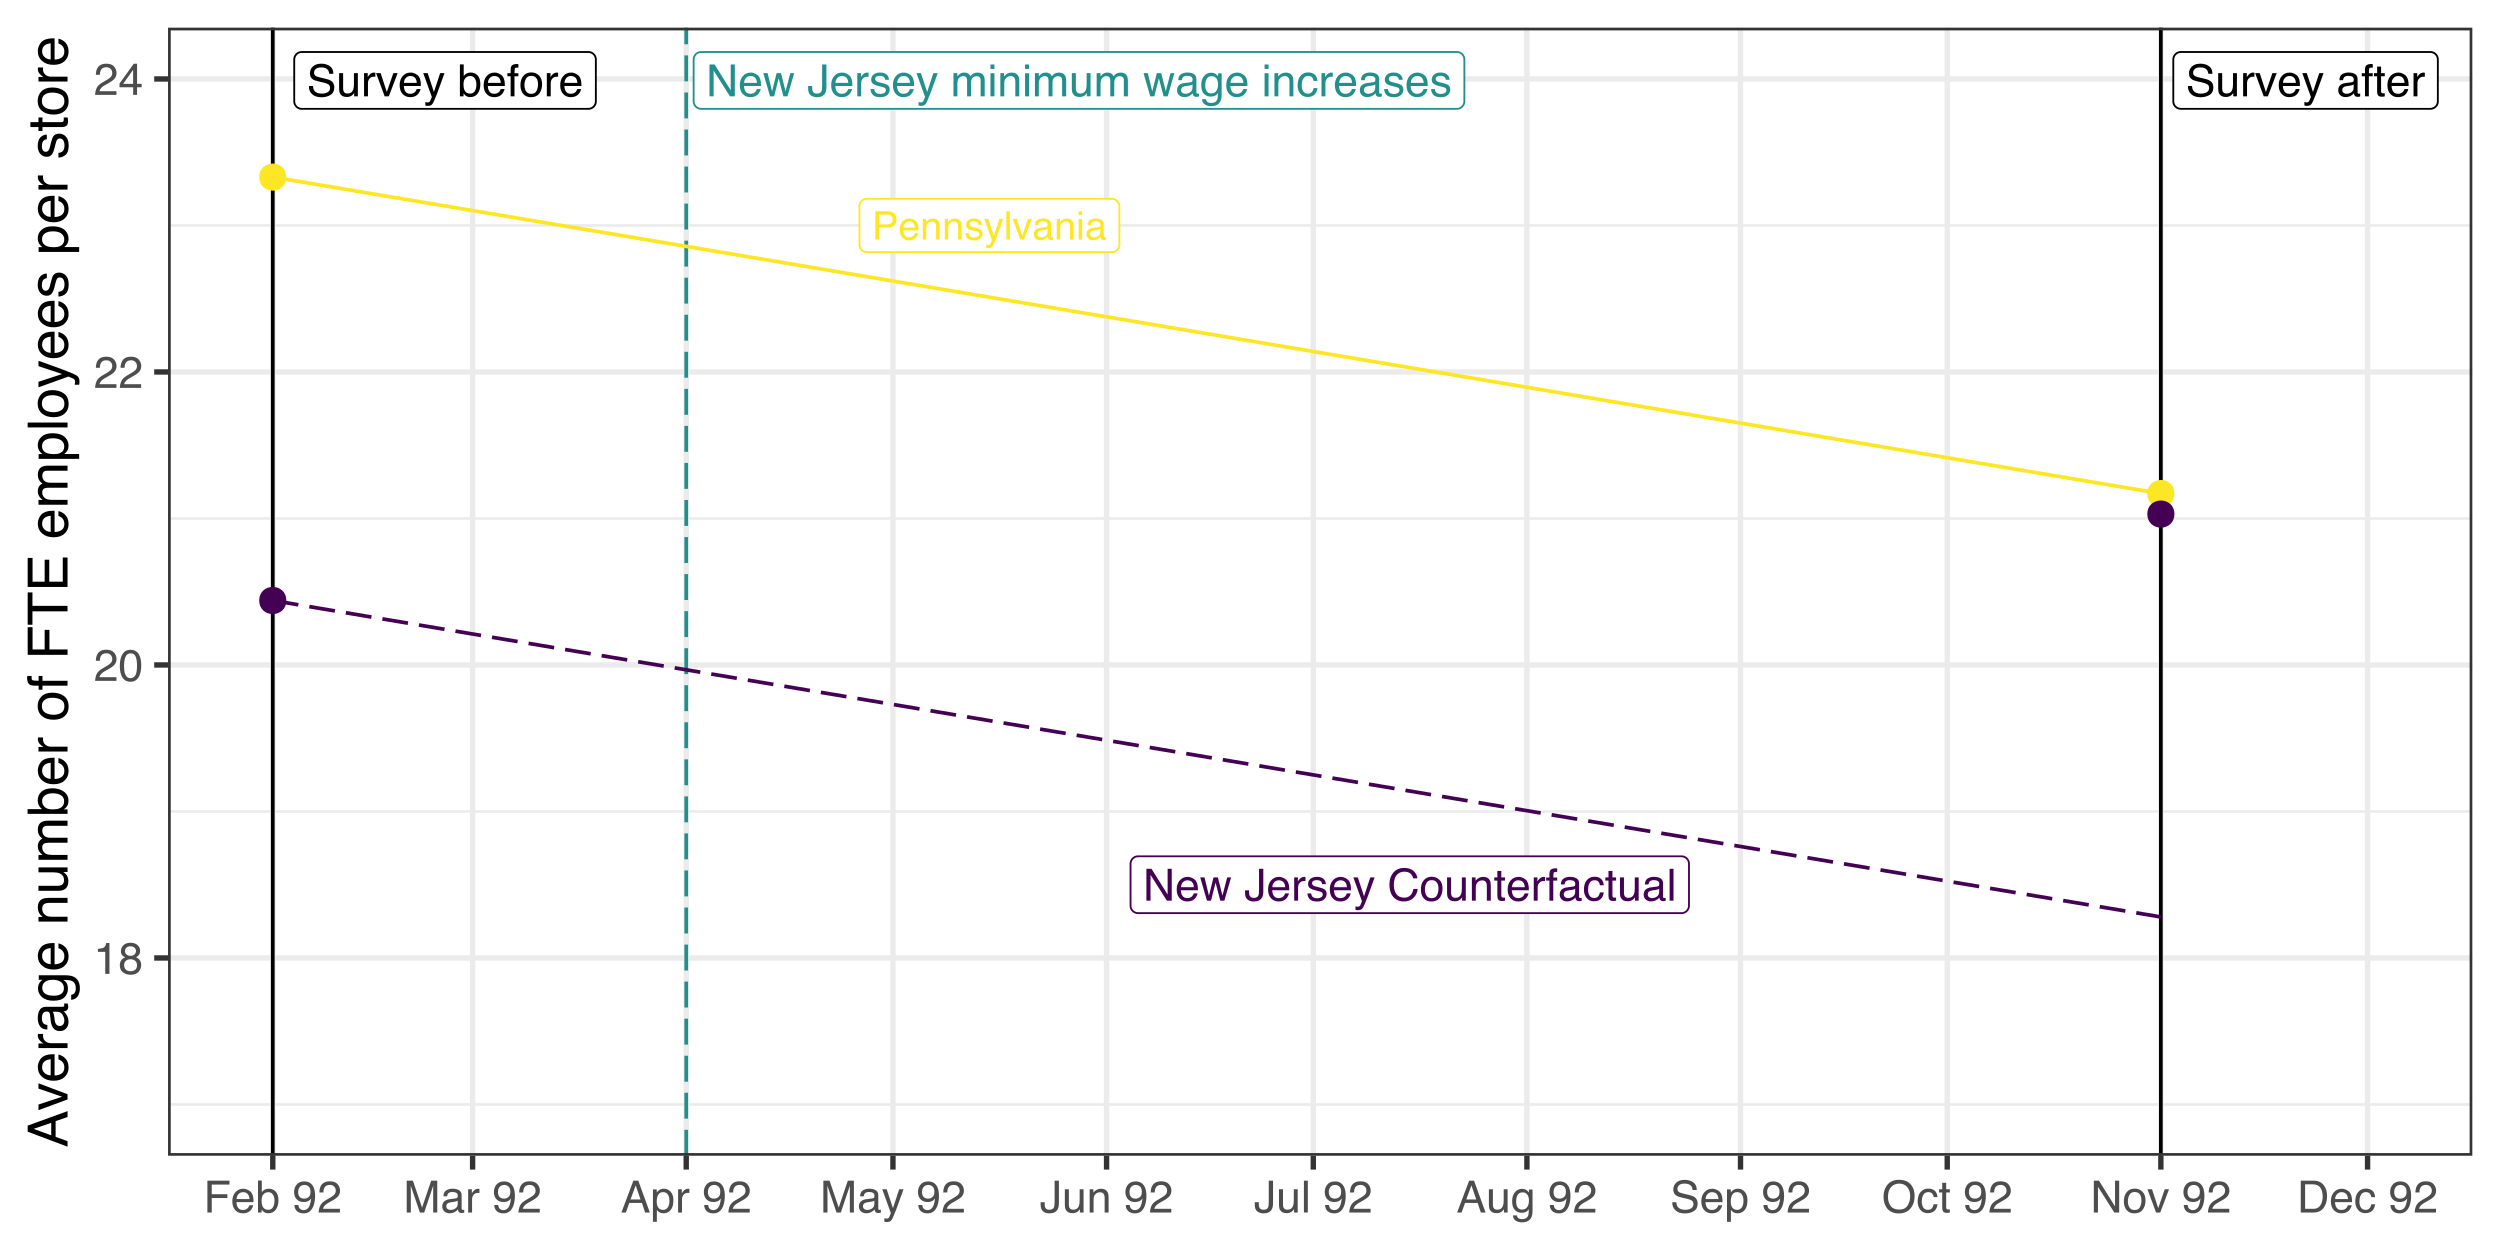 <?xml version="1.0" encoding="UTF-8"?>
<svg xmlns="http://www.w3.org/2000/svg" xmlns:xlink="http://www.w3.org/1999/xlink" width="720pt" height="360pt" viewBox="0 0 720 360" version="1.1">
<defs>
<g>
<symbol overflow="visible" id="glyph0-0">
<path style="stroke:none;" d="M 0.406 0 L 0.406 -9.172 L 7.703 -9.172 L 7.703 0 Z M 6.547 -1.156 L 6.547 -8.031 L 1.562 -8.031 L 1.562 -1.156 Z M 6.547 -1.156 "/>
</symbol>
<symbol overflow="visible" id="glyph0-1">
<path style="stroke:none;" d="M 0.969 -9.172 L 2.438 -9.172 L 7.078 -1.75 L 7.078 -9.172 L 8.266 -9.172 L 8.266 0 L 6.859 0 L 2.156 -7.422 L 2.156 0 L 0.969 0 Z M 4.531 -9.172 Z M 4.531 -9.172 "/>
</symbol>
<symbol overflow="visible" id="glyph0-2">
<path style="stroke:none;" d="M 3.609 -6.844 C 4.086 -6.844 4.547 -6.727 4.984 -6.5 C 5.43 -6.281 5.773 -5.992 6.016 -5.641 C 6.234 -5.305 6.379 -4.914 6.453 -4.469 C 6.523 -4.156 6.562 -3.66 6.562 -2.984 L 1.656 -2.984 C 1.676 -2.305 1.836 -1.758 2.141 -1.344 C 2.441 -0.938 2.906 -0.734 3.531 -0.734 C 4.113 -0.734 4.582 -0.926 4.938 -1.312 C 5.133 -1.539 5.273 -1.801 5.359 -2.094 L 6.469 -2.094 C 6.438 -1.852 6.336 -1.582 6.172 -1.281 C 6.016 -0.977 5.832 -0.727 5.625 -0.531 C 5.281 -0.195 4.859 0.023 4.359 0.141 C 4.086 0.203 3.781 0.234 3.438 0.234 C 2.602 0.234 1.895 -0.066 1.312 -0.672 C 0.738 -1.273 0.453 -2.125 0.453 -3.219 C 0.453 -4.289 0.742 -5.16 1.328 -5.828 C 1.91 -6.504 2.672 -6.844 3.609 -6.844 Z M 5.406 -3.875 C 5.363 -4.363 5.258 -4.754 5.094 -5.047 C 4.781 -5.586 4.266 -5.859 3.547 -5.859 C 3.023 -5.859 2.586 -5.672 2.234 -5.297 C 1.891 -4.93 1.707 -4.457 1.688 -3.875 Z M 3.5 -6.859 Z M 3.5 -6.859 "/>
</symbol>
<symbol overflow="visible" id="glyph0-3">
<path style="stroke:none;" d="M 1.344 -6.688 L 2.625 -1.422 L 3.938 -6.688 L 5.203 -6.688 L 6.516 -1.453 L 7.875 -6.688 L 9 -6.688 L 7.062 0 L 5.891 0 L 4.531 -5.188 L 3.219 0 L 2.047 0 L 0.109 -6.688 Z M 1.344 -6.688 "/>
</symbol>
<symbol overflow="visible" id="glyph0-4">
<path style="stroke:none;" d=""/>
</symbol>
<symbol overflow="visible" id="glyph0-5">
<path style="stroke:none;" d="M 5.484 -2.734 C 5.484 -1.961 5.367 -1.363 5.141 -0.938 C 4.711 -0.145 3.906 0.25 2.719 0.25 C 2.031 0.25 1.441 0.062 0.953 -0.312 C 0.461 -0.688 0.219 -1.352 0.219 -2.312 L 0.219 -2.969 L 1.391 -2.969 L 1.391 -2.312 C 1.391 -1.812 1.5 -1.43 1.719 -1.172 C 1.945 -0.922 2.297 -0.797 2.766 -0.797 C 3.422 -0.797 3.852 -1.023 4.062 -1.484 C 4.188 -1.766 4.25 -2.289 4.25 -3.062 L 4.25 -9.172 L 5.484 -9.172 Z M 5.484 -2.734 "/>
</symbol>
<symbol overflow="visible" id="glyph0-6">
<path style="stroke:none;" d="M 0.859 -6.688 L 1.922 -6.688 L 1.922 -5.531 C 2.016 -5.758 2.227 -6.035 2.562 -6.359 C 2.906 -6.68 3.301 -6.844 3.75 -6.844 C 3.77 -6.844 3.805 -6.836 3.859 -6.828 C 3.91 -6.828 3.992 -6.82 4.109 -6.812 L 4.109 -5.625 C 4.047 -5.633 3.984 -5.641 3.922 -5.641 C 3.867 -5.648 3.812 -5.656 3.75 -5.656 C 3.176 -5.656 2.738 -5.473 2.438 -5.109 C 2.133 -4.742 1.984 -4.32 1.984 -3.844 L 1.984 0 L 0.859 0 Z M 0.859 -6.688 "/>
</symbol>
<symbol overflow="visible" id="glyph0-7">
<path style="stroke:none;" d="M 1.5 -2.094 C 1.531 -1.719 1.625 -1.43 1.781 -1.234 C 2.062 -0.867 2.551 -0.688 3.25 -0.688 C 3.664 -0.688 4.031 -0.773 4.344 -0.953 C 4.664 -1.141 4.828 -1.426 4.828 -1.812 C 4.828 -2.094 4.695 -2.312 4.438 -2.469 C 4.281 -2.551 3.961 -2.656 3.484 -2.781 L 2.594 -3 C 2.02 -3.145 1.598 -3.305 1.328 -3.484 C 0.836 -3.785 0.594 -4.207 0.594 -4.75 C 0.594 -5.375 0.82 -5.879 1.281 -6.266 C 1.738 -6.66 2.352 -6.859 3.125 -6.859 C 4.133 -6.859 4.863 -6.566 5.312 -5.984 C 5.582 -5.609 5.719 -5.203 5.719 -4.766 L 4.656 -4.766 C 4.633 -5.023 4.539 -5.258 4.375 -5.469 C 4.125 -5.758 3.676 -5.906 3.031 -5.906 C 2.613 -5.906 2.297 -5.82 2.078 -5.656 C 1.859 -5.5 1.75 -5.285 1.75 -5.016 C 1.75 -4.723 1.891 -4.488 2.172 -4.312 C 2.336 -4.207 2.582 -4.117 2.906 -4.047 L 3.656 -3.859 C 4.469 -3.66 5.008 -3.473 5.281 -3.297 C 5.719 -3.004 5.938 -2.551 5.938 -1.938 C 5.938 -1.344 5.707 -0.828 5.25 -0.391 C 4.801 0.035 4.113 0.25 3.188 0.25 C 2.195 0.25 1.492 0.023 1.078 -0.422 C 0.66 -0.867 0.438 -1.426 0.406 -2.094 Z M 3.156 -6.859 Z M 3.156 -6.859 "/>
</symbol>
<symbol overflow="visible" id="glyph0-8">
<path style="stroke:none;" d="M 5 -6.688 L 6.25 -6.688 C 6.094 -6.258 5.738 -5.281 5.188 -3.75 C 4.781 -2.602 4.441 -1.664 4.172 -0.938 C 3.516 0.77 3.051 1.812 2.781 2.188 C 2.52 2.562 2.066 2.75 1.422 2.75 C 1.266 2.75 1.141 2.738 1.047 2.719 C 0.961 2.707 0.859 2.688 0.734 2.656 L 0.734 1.625 C 0.93 1.688 1.07 1.723 1.156 1.734 C 1.25 1.742 1.328 1.75 1.391 1.75 C 1.598 1.75 1.75 1.711 1.844 1.641 C 1.945 1.578 2.031 1.492 2.094 1.391 C 2.113 1.359 2.188 1.188 2.312 0.875 C 2.445 0.57 2.547 0.344 2.609 0.188 L 0.125 -6.688 L 1.406 -6.688 L 3.203 -1.25 Z M 3.188 -6.859 Z M 3.188 -6.859 "/>
</symbol>
<symbol overflow="visible" id="glyph0-9">
<path style="stroke:none;" d="M 0.828 -6.688 L 1.938 -6.688 L 1.938 -5.75 C 2.207 -6.07 2.445 -6.305 2.656 -6.453 C 3.031 -6.711 3.453 -6.844 3.922 -6.844 C 4.453 -6.844 4.883 -6.711 5.219 -6.453 C 5.395 -6.297 5.562 -6.07 5.719 -5.781 C 5.969 -6.145 6.258 -6.41 6.594 -6.578 C 6.926 -6.754 7.305 -6.844 7.734 -6.844 C 8.629 -6.844 9.238 -6.52 9.562 -5.875 C 9.738 -5.52 9.828 -5.047 9.828 -4.453 L 9.828 0 L 8.656 0 L 8.656 -4.656 C 8.656 -5.094 8.539 -5.395 8.312 -5.562 C 8.094 -5.727 7.828 -5.812 7.516 -5.812 C 7.066 -5.812 6.68 -5.664 6.359 -5.375 C 6.047 -5.082 5.891 -4.586 5.891 -3.891 L 5.891 0 L 4.75 0 L 4.75 -4.375 C 4.75 -4.82 4.695 -5.148 4.594 -5.359 C 4.414 -5.672 4.094 -5.828 3.625 -5.828 C 3.207 -5.828 2.82 -5.66 2.469 -5.328 C 2.125 -5.004 1.953 -4.41 1.953 -3.547 L 1.953 0 L 0.828 0 Z M 0.828 -6.688 "/>
</symbol>
<symbol overflow="visible" id="glyph0-10">
<path style="stroke:none;" d="M 0.828 -6.656 L 1.969 -6.656 L 1.969 0 L 0.828 0 Z M 0.828 -9.172 L 1.969 -9.172 L 1.969 -7.906 L 0.828 -7.906 Z M 0.828 -9.172 "/>
</symbol>
<symbol overflow="visible" id="glyph0-11">
<path style="stroke:none;" d="M 0.828 -6.688 L 1.891 -6.688 L 1.891 -5.75 C 2.211 -6.133 2.551 -6.41 2.906 -6.578 C 3.258 -6.754 3.648 -6.844 4.078 -6.844 C 5.023 -6.844 5.664 -6.508 6 -5.844 C 6.188 -5.488 6.281 -4.973 6.281 -4.297 L 6.281 0 L 5.141 0 L 5.141 -4.219 C 5.141 -4.625 5.078 -4.953 4.953 -5.203 C 4.754 -5.617 4.395 -5.828 3.875 -5.828 C 3.602 -5.828 3.383 -5.801 3.219 -5.75 C 2.906 -5.656 2.633 -5.473 2.406 -5.203 C 2.219 -4.984 2.094 -4.754 2.031 -4.516 C 1.977 -4.273 1.953 -3.938 1.953 -3.5 L 1.953 0 L 0.828 0 Z M 3.469 -6.859 Z M 3.469 -6.859 "/>
</symbol>
<symbol overflow="visible" id="glyph0-12">
<path style="stroke:none;" d="M 1.953 -6.688 L 1.953 -2.25 C 1.953 -1.906 2.004 -1.625 2.109 -1.406 C 2.305 -1.008 2.68 -0.812 3.234 -0.812 C 4.016 -0.812 4.547 -1.16 4.828 -1.859 C 4.984 -2.234 5.062 -2.75 5.062 -3.406 L 5.062 -6.688 L 6.188 -6.688 L 6.188 0 L 5.125 0 L 5.141 -0.984 C 4.992 -0.734 4.812 -0.52 4.594 -0.344 C 4.164 0.008 3.645 0.188 3.031 0.188 C 2.07 0.188 1.422 -0.133 1.078 -0.781 C 0.891 -1.113 0.797 -1.566 0.797 -2.141 L 0.797 -6.688 Z M 3.5 -6.859 Z M 3.5 -6.859 "/>
</symbol>
<symbol overflow="visible" id="glyph0-13">
<path style="stroke:none;" d="M 1.688 -1.781 C 1.688 -1.457 1.805 -1.203 2.047 -1.016 C 2.285 -0.828 2.566 -0.734 2.891 -0.734 C 3.285 -0.734 3.664 -0.82 4.031 -1 C 4.656 -1.312 4.969 -1.812 4.969 -2.5 L 4.969 -3.406 C 4.832 -3.32 4.656 -3.25 4.438 -3.188 C 4.227 -3.125 4.02 -3.082 3.812 -3.062 L 3.125 -2.969 C 2.719 -2.914 2.41 -2.832 2.203 -2.719 C 1.859 -2.52 1.688 -2.207 1.688 -1.781 Z M 4.406 -4.062 C 4.664 -4.094 4.844 -4.195 4.938 -4.375 C 4.977 -4.477 5 -4.625 5 -4.812 C 5 -5.195 4.863 -5.473 4.594 -5.641 C 4.32 -5.816 3.93 -5.906 3.422 -5.906 C 2.836 -5.906 2.422 -5.75 2.172 -5.438 C 2.035 -5.258 1.945 -5 1.906 -4.656 L 0.859 -4.656 C 0.879 -5.477 1.145 -6.051 1.656 -6.375 C 2.176 -6.695 2.773 -6.859 3.453 -6.859 C 4.234 -6.859 4.875 -6.707 5.375 -6.406 C 5.852 -6.102 6.094 -5.633 6.094 -5 L 6.094 -1.156 C 6.094 -1.031 6.117 -0.93 6.172 -0.859 C 6.223 -0.797 6.32 -0.766 6.469 -0.766 C 6.52 -0.766 6.578 -0.766 6.641 -0.766 C 6.703 -0.773 6.77 -0.785 6.844 -0.797 L 6.844 0.031 C 6.664 0.082 6.531 0.113 6.438 0.125 C 6.352 0.133 6.227 0.141 6.062 0.141 C 5.676 0.141 5.395 0.004 5.219 -0.266 C 5.133 -0.41 5.07 -0.617 5.031 -0.891 C 4.801 -0.586 4.473 -0.328 4.047 -0.109 C 3.617 0.109 3.145 0.219 2.625 0.219 C 2 0.219 1.488 0.031 1.094 -0.344 C 0.707 -0.719 0.516 -1.188 0.516 -1.75 C 0.516 -2.375 0.707 -2.859 1.094 -3.203 C 1.477 -3.547 1.988 -3.754 2.625 -3.828 Z M 3.484 -6.859 Z M 3.484 -6.859 "/>
</symbol>
<symbol overflow="visible" id="glyph0-14">
<path style="stroke:none;" d="M 3.188 -6.812 C 3.707 -6.812 4.164 -6.68 4.562 -6.422 C 4.77 -6.273 4.988 -6.062 5.219 -5.781 L 5.219 -6.625 L 6.25 -6.625 L 6.25 -0.547 C 6.25 0.305 6.125 0.977 5.875 1.469 C 5.406 2.375 4.523 2.828 3.234 2.828 C 2.516 2.828 1.906 2.664 1.406 2.344 C 0.914 2.02 0.645 1.516 0.594 0.828 L 1.734 0.828 C 1.785 1.129 1.895 1.363 2.062 1.531 C 2.312 1.781 2.707 1.906 3.25 1.906 C 4.113 1.906 4.68 1.598 4.953 0.984 C 5.109 0.629 5.18 -0.008 5.172 -0.938 C 4.941 -0.594 4.664 -0.336 4.344 -0.172 C 4.031 -0.004 3.613 0.078 3.094 0.078 C 2.375 0.078 1.738 -0.176 1.188 -0.688 C 0.645 -1.207 0.375 -2.062 0.375 -3.25 C 0.375 -4.363 0.648 -5.234 1.203 -5.859 C 1.754 -6.492 2.414 -6.812 3.188 -6.812 Z M 5.219 -3.375 C 5.219 -4.207 5.047 -4.82 4.703 -5.219 C 4.359 -5.613 3.922 -5.812 3.391 -5.812 C 2.598 -5.812 2.055 -5.441 1.766 -4.703 C 1.609 -4.305 1.531 -3.789 1.531 -3.156 C 1.531 -2.395 1.68 -1.816 1.984 -1.422 C 2.297 -1.035 2.711 -0.844 3.234 -0.844 C 4.035 -0.844 4.602 -1.207 4.938 -1.938 C 5.125 -2.344 5.219 -2.82 5.219 -3.375 Z M 3.312 -6.859 Z M 3.312 -6.859 "/>
</symbol>
<symbol overflow="visible" id="glyph0-15">
<path style="stroke:none;" d="M 3.406 -6.891 C 4.156 -6.891 4.766 -6.703 5.234 -6.328 C 5.711 -5.961 6 -5.332 6.094 -4.438 L 5 -4.438 C 4.938 -4.852 4.785 -5.195 4.547 -5.469 C 4.305 -5.738 3.926 -5.875 3.406 -5.875 C 2.688 -5.875 2.176 -5.523 1.875 -4.828 C 1.664 -4.379 1.562 -3.82 1.562 -3.156 C 1.562 -2.477 1.703 -1.91 1.984 -1.453 C 2.273 -0.992 2.723 -0.766 3.328 -0.766 C 3.797 -0.766 4.164 -0.906 4.438 -1.188 C 4.707 -1.477 4.895 -1.875 5 -2.375 L 6.094 -2.375 C 5.969 -1.477 5.656 -0.828 5.156 -0.422 C 4.656 -0.016 4.02 0.188 3.25 0.188 C 2.375 0.188 1.676 -0.129 1.156 -0.766 C 0.633 -1.398 0.375 -2.195 0.375 -3.156 C 0.375 -4.332 0.656 -5.25 1.219 -5.906 C 1.789 -6.562 2.52 -6.891 3.406 -6.891 Z M 3.234 -6.859 Z M 3.234 -6.859 "/>
</symbol>
<symbol overflow="visible" id="glyph0-16">
<path style="stroke:none;" d="M 1.781 -2.969 C 1.812 -2.445 1.938 -2.02 2.156 -1.688 C 2.57 -1.082 3.301 -0.781 4.344 -0.781 C 4.801 -0.781 5.223 -0.848 5.609 -0.984 C 6.348 -1.242 6.719 -1.707 6.719 -2.375 C 6.719 -2.875 6.562 -3.227 6.25 -3.438 C 5.938 -3.645 5.441 -3.828 4.766 -3.984 L 3.531 -4.266 C 2.719 -4.441 2.141 -4.645 1.797 -4.875 C 1.211 -5.25 0.922 -5.816 0.922 -6.578 C 0.922 -7.41 1.207 -8.086 1.781 -8.609 C 2.352 -9.141 3.16 -9.406 4.203 -9.406 C 5.172 -9.406 5.988 -9.172 6.656 -8.703 C 7.332 -8.242 7.672 -7.504 7.672 -6.484 L 6.5 -6.484 C 6.438 -6.973 6.301 -7.348 6.094 -7.609 C 5.719 -8.086 5.078 -8.328 4.172 -8.328 C 3.43 -8.328 2.898 -8.172 2.578 -7.859 C 2.266 -7.555 2.109 -7.203 2.109 -6.797 C 2.109 -6.348 2.297 -6.02 2.672 -5.812 C 2.91 -5.676 3.469 -5.508 4.344 -5.312 L 5.625 -5.016 C 6.238 -4.879 6.719 -4.688 7.062 -4.438 C 7.645 -4.008 7.938 -3.383 7.938 -2.562 C 7.938 -1.551 7.566 -0.828 6.828 -0.391 C 6.086 0.047 5.227 0.266 4.25 0.266 C 3.102 0.266 2.207 -0.023 1.562 -0.609 C 0.914 -1.18 0.602 -1.969 0.625 -2.969 Z M 4.297 -9.422 Z M 4.297 -9.422 "/>
</symbol>
<symbol overflow="visible" id="glyph0-17">
<path style="stroke:none;" d="M 1.375 -6.688 L 3.156 -1.25 L 5.031 -6.688 L 6.266 -6.688 L 3.734 0 L 2.531 0 L 0.062 -6.688 Z M 1.375 -6.688 "/>
</symbol>
<symbol overflow="visible" id="glyph0-18">
<path style="stroke:none;" d="M 0.734 -9.203 L 1.828 -9.203 L 1.828 -5.875 C 2.078 -6.195 2.367 -6.441 2.703 -6.609 C 3.047 -6.773 3.422 -6.859 3.828 -6.859 C 4.66 -6.859 5.332 -6.57 5.844 -6 C 6.363 -5.438 6.625 -4.594 6.625 -3.469 C 6.625 -2.414 6.367 -1.535 5.859 -0.828 C 5.348 -0.129 4.641 0.219 3.734 0.219 C 3.223 0.219 2.789 0.094 2.438 -0.156 C 2.227 -0.301 2.008 -0.535 1.781 -0.859 L 1.781 0 L 0.734 0 Z M 3.656 -0.781 C 4.27 -0.781 4.727 -1.02 5.031 -1.5 C 5.332 -1.988 5.484 -2.629 5.484 -3.422 C 5.484 -4.117 5.332 -4.695 5.031 -5.156 C 4.727 -5.625 4.281 -5.859 3.688 -5.859 C 3.176 -5.859 2.727 -5.664 2.344 -5.281 C 1.957 -4.906 1.766 -4.285 1.766 -3.422 C 1.766 -2.785 1.844 -2.273 2 -1.891 C 2.301 -1.148 2.852 -0.781 3.656 -0.781 Z M 3.656 -0.781 "/>
</symbol>
<symbol overflow="visible" id="glyph0-19">
<path style="stroke:none;" d="M 1.109 -7.703 C 1.117 -8.172 1.195 -8.516 1.344 -8.734 C 1.613 -9.117 2.125 -9.312 2.875 -9.312 C 2.938 -9.312 3.004 -9.305 3.078 -9.297 C 3.16 -9.297 3.25 -9.289 3.344 -9.281 L 3.344 -8.266 C 3.227 -8.266 3.145 -8.266 3.094 -8.266 C 3.039 -8.273 2.988 -8.281 2.938 -8.281 C 2.602 -8.281 2.398 -8.191 2.328 -8.016 C 2.266 -7.836 2.234 -7.383 2.234 -6.656 L 3.344 -6.656 L 3.344 -5.781 L 2.219 -5.781 L 2.219 0 L 1.109 0 L 1.109 -5.781 L 0.172 -5.781 L 0.172 -6.656 L 1.109 -6.656 Z M 1.109 -7.703 "/>
</symbol>
<symbol overflow="visible" id="glyph0-20">
<path style="stroke:none;" d="M 3.484 -0.719 C 4.223 -0.719 4.734 -1 5.016 -1.562 C 5.297 -2.133 5.438 -2.766 5.438 -3.453 C 5.438 -4.078 5.332 -4.586 5.125 -4.984 C 4.812 -5.598 4.27 -5.906 3.5 -5.906 C 2.812 -5.906 2.312 -5.641 2 -5.109 C 1.688 -4.586 1.531 -3.957 1.531 -3.219 C 1.531 -2.508 1.688 -1.914 2 -1.438 C 2.312 -0.957 2.805 -0.719 3.484 -0.719 Z M 3.531 -6.891 C 4.383 -6.891 5.109 -6.598 5.703 -6.016 C 6.305 -5.441 6.609 -4.598 6.609 -3.484 C 6.609 -2.41 6.344 -1.52 5.812 -0.812 C 5.289 -0.102 4.477 0.25 3.375 0.25 C 2.457 0.25 1.727 -0.062 1.188 -0.688 C 0.645 -1.312 0.375 -2.148 0.375 -3.203 C 0.375 -4.328 0.656 -5.223 1.219 -5.891 C 1.789 -6.555 2.562 -6.891 3.531 -6.891 Z M 3.484 -6.859 Z M 3.484 -6.859 "/>
</symbol>
<symbol overflow="visible" id="glyph0-21">
<path style="stroke:none;" d="M 1.047 -8.562 L 2.188 -8.562 L 2.188 -6.688 L 3.25 -6.688 L 3.25 -5.781 L 2.188 -5.781 L 2.188 -1.406 C 2.188 -1.176 2.266 -1.02 2.422 -0.938 C 2.516 -0.895 2.66 -0.875 2.859 -0.875 C 2.91 -0.875 2.969 -0.875 3.031 -0.875 C 3.094 -0.875 3.164 -0.879 3.25 -0.891 L 3.25 0 C 3.125 0.039 2.988 0.066 2.844 0.078 C 2.707 0.098 2.562 0.109 2.406 0.109 C 1.875 0.109 1.516 -0.023 1.328 -0.297 C 1.141 -0.566 1.047 -0.914 1.047 -1.344 L 1.047 -5.781 L 0.141 -5.781 L 0.141 -6.688 L 1.047 -6.688 Z M 1.047 -8.562 "/>
</symbol>
<symbol overflow="visible" id="glyph0-22">
<path style="stroke:none;" d="M 4.844 -9.422 C 6 -9.422 6.898 -9.113 7.547 -8.5 C 8.191 -7.895 8.547 -7.203 8.609 -6.422 L 7.406 -6.422 C 7.27 -7.016 6.992 -7.484 6.578 -7.828 C 6.172 -8.172 5.598 -8.344 4.859 -8.344 C 3.953 -8.344 3.219 -8.023 2.656 -7.391 C 2.102 -6.754 1.828 -5.781 1.828 -4.469 C 1.828 -3.395 2.078 -2.523 2.578 -1.859 C 3.086 -1.191 3.836 -0.859 4.828 -0.859 C 5.742 -0.859 6.441 -1.207 6.922 -1.906 C 7.172 -2.281 7.359 -2.77 7.484 -3.375 L 8.703 -3.375 C 8.598 -2.406 8.238 -1.594 7.625 -0.938 C 6.895 -0.156 5.914 0.234 4.688 0.234 C 3.613 0.234 2.719 -0.086 2 -0.734 C 1.039 -1.586 0.562 -2.906 0.562 -4.688 C 0.562 -6.039 0.922 -7.148 1.641 -8.016 C 2.41 -8.953 3.477 -9.422 4.844 -9.422 Z M 4.594 -9.422 Z M 4.594 -9.422 "/>
</symbol>
<symbol overflow="visible" id="glyph0-23">
<path style="stroke:none;" d="M 0.859 -9.172 L 1.984 -9.172 L 1.984 0 L 0.859 0 Z M 0.859 -9.172 "/>
</symbol>
<symbol overflow="visible" id="glyph1-0">
<path style="stroke:none;" d="M 0.359 0 L 0.359 -8.156 L 6.844 -8.156 L 6.844 0 Z M 5.828 -1.016 L 5.828 -7.141 L 1.391 -7.141 L 1.391 -1.016 Z M 5.828 -1.016 "/>
</symbol>
<symbol overflow="visible" id="glyph1-1">
<path style="stroke:none;" d="M 0.969 -8.156 L 4.641 -8.156 C 5.367 -8.156 5.953 -7.953 6.391 -7.547 C 6.836 -7.141 7.062 -6.566 7.062 -5.828 C 7.062 -5.18 6.863 -4.625 6.469 -4.156 C 6.07 -3.688 5.461 -3.453 4.641 -3.453 L 2.078 -3.453 L 2.078 0 L 0.969 0 Z M 5.953 -5.812 C 5.953 -6.414 5.727 -6.82 5.281 -7.031 C 5.039 -7.145 4.707 -7.203 4.281 -7.203 L 2.078 -7.203 L 2.078 -4.375 L 4.281 -4.375 C 4.77 -4.375 5.172 -4.477 5.484 -4.688 C 5.797 -4.906 5.953 -5.281 5.953 -5.812 Z M 5.953 -5.812 "/>
</symbol>
<symbol overflow="visible" id="glyph1-2">
<path style="stroke:none;" d="M 3.203 -6.078 C 3.629 -6.078 4.039 -5.977 4.438 -5.781 C 4.832 -5.582 5.133 -5.328 5.344 -5.016 C 5.539 -4.711 5.676 -4.363 5.75 -3.969 C 5.801 -3.695 5.828 -3.258 5.828 -2.656 L 1.469 -2.656 C 1.488 -2.051 1.629 -1.566 1.891 -1.203 C 2.16 -0.836 2.578 -0.656 3.141 -0.656 C 3.66 -0.656 4.078 -0.828 4.391 -1.172 C 4.566 -1.367 4.691 -1.598 4.766 -1.859 L 5.75 -1.859 C 5.719 -1.641 5.629 -1.395 5.484 -1.125 C 5.336 -0.863 5.176 -0.648 5 -0.484 C 4.695 -0.18 4.32 0.02 3.875 0.125 C 3.633 0.188 3.363 0.219 3.062 0.219 C 2.312 0.219 1.68 -0.051 1.172 -0.594 C 0.66 -1.133 0.406 -1.891 0.406 -2.859 C 0.406 -3.816 0.66 -4.594 1.172 -5.188 C 1.691 -5.781 2.367 -6.078 3.203 -6.078 Z M 4.797 -3.453 C 4.766 -3.879 4.672 -4.223 4.516 -4.484 C 4.242 -4.961 3.789 -5.203 3.156 -5.203 C 2.688 -5.203 2.297 -5.035 1.984 -4.703 C 1.68 -4.379 1.52 -3.961 1.5 -3.453 Z M 3.109 -6.094 Z M 3.109 -6.094 "/>
</symbol>
<symbol overflow="visible" id="glyph1-3">
<path style="stroke:none;" d="M 0.734 -5.953 L 1.688 -5.953 L 1.688 -5.109 C 1.969 -5.453 2.266 -5.695 2.578 -5.844 C 2.891 -6 3.238 -6.078 3.625 -6.078 C 4.469 -6.078 5.039 -5.785 5.344 -5.203 C 5.5 -4.879 5.578 -4.414 5.578 -3.812 L 5.578 0 L 4.562 0 L 4.562 -3.75 C 4.562 -4.113 4.508 -4.406 4.406 -4.625 C 4.227 -5 3.906 -5.188 3.438 -5.188 C 3.195 -5.188 3.004 -5.16 2.859 -5.109 C 2.578 -5.023 2.336 -4.863 2.141 -4.625 C 1.973 -4.426 1.863 -4.223 1.812 -4.016 C 1.758 -3.805 1.734 -3.504 1.734 -3.109 L 1.734 0 L 0.734 0 Z M 3.078 -6.094 Z M 3.078 -6.094 "/>
</symbol>
<symbol overflow="visible" id="glyph1-4">
<path style="stroke:none;" d="M 1.328 -1.859 C 1.359 -1.523 1.441 -1.27 1.578 -1.094 C 1.828 -0.77 2.266 -0.609 2.891 -0.609 C 3.254 -0.609 3.578 -0.688 3.859 -0.844 C 4.141 -1.008 4.281 -1.266 4.281 -1.609 C 4.281 -1.859 4.172 -2.051 3.953 -2.188 C 3.805 -2.27 3.52 -2.363 3.094 -2.469 L 2.297 -2.672 C 1.785 -2.797 1.41 -2.938 1.172 -3.094 C 0.742 -3.363 0.531 -3.738 0.531 -4.219 C 0.531 -4.781 0.734 -5.234 1.141 -5.578 C 1.547 -5.93 2.094 -6.109 2.781 -6.109 C 3.676 -6.109 4.32 -5.844 4.719 -5.312 C 4.969 -4.977 5.086 -4.617 5.078 -4.234 L 4.125 -4.234 C 4.113 -4.461 4.035 -4.672 3.891 -4.859 C 3.66 -5.117 3.266 -5.25 2.703 -5.25 C 2.328 -5.25 2.039 -5.176 1.844 -5.031 C 1.645 -4.883 1.547 -4.691 1.547 -4.453 C 1.547 -4.203 1.676 -4 1.938 -3.844 C 2.082 -3.75 2.301 -3.664 2.594 -3.594 L 3.25 -3.438 C 3.969 -3.258 4.445 -3.086 4.688 -2.922 C 5.082 -2.672 5.281 -2.27 5.281 -1.719 C 5.281 -1.188 5.078 -0.727 4.672 -0.344 C 4.273 0.039 3.664 0.234 2.844 0.234 C 1.957 0.234 1.328 0.031 0.953 -0.375 C 0.586 -0.781 0.391 -1.273 0.359 -1.859 Z M 2.812 -6.094 Z M 2.812 -6.094 "/>
</symbol>
<symbol overflow="visible" id="glyph1-5">
<path style="stroke:none;" d="M 4.453 -5.953 L 5.547 -5.953 C 5.41 -5.566 5.098 -4.695 4.609 -3.344 C 4.254 -2.32 3.953 -1.488 3.703 -0.844 C 3.129 0.676 2.723 1.602 2.484 1.938 C 2.242 2.27 1.836 2.438 1.266 2.438 C 1.117 2.438 1.008 2.43 0.938 2.422 C 0.863 2.41 0.77 2.391 0.656 2.359 L 0.656 1.453 C 0.832 1.492 0.957 1.52 1.031 1.531 C 1.113 1.551 1.18 1.562 1.234 1.562 C 1.422 1.562 1.555 1.531 1.641 1.469 C 1.734 1.406 1.805 1.328 1.859 1.234 C 1.879 1.203 1.945 1.051 2.062 0.781 C 2.176 0.508 2.258 0.305 2.312 0.172 L 0.109 -5.953 L 1.25 -5.953 L 2.844 -1.109 Z M 2.844 -6.094 Z M 2.844 -6.094 "/>
</symbol>
<symbol overflow="visible" id="glyph1-6">
<path style="stroke:none;" d="M 0.766 -8.156 L 1.766 -8.156 L 1.766 0 L 0.766 0 Z M 0.766 -8.156 "/>
</symbol>
<symbol overflow="visible" id="glyph1-7">
<path style="stroke:none;" d="M 1.219 -5.953 L 2.812 -1.109 L 4.469 -5.953 L 5.562 -5.953 L 3.328 0 L 2.25 0 L 0.062 -5.953 Z M 1.219 -5.953 "/>
</symbol>
<symbol overflow="visible" id="glyph1-8">
<path style="stroke:none;" d="M 1.5 -1.578 C 1.5 -1.297 1.602 -1.07 1.812 -0.906 C 2.031 -0.738 2.281 -0.656 2.562 -0.656 C 2.914 -0.656 3.258 -0.734 3.594 -0.891 C 4.145 -1.16 4.422 -1.602 4.422 -2.219 L 4.422 -3.031 C 4.297 -2.945 4.133 -2.879 3.938 -2.828 C 3.75 -2.773 3.562 -2.738 3.375 -2.719 L 2.781 -2.641 C 2.414 -2.598 2.141 -2.523 1.953 -2.422 C 1.648 -2.242 1.5 -1.961 1.5 -1.578 Z M 3.922 -3.609 C 4.148 -3.641 4.301 -3.734 4.375 -3.891 C 4.426 -3.984 4.453 -4.113 4.453 -4.281 C 4.453 -4.613 4.328 -4.859 4.078 -5.016 C 3.836 -5.172 3.492 -5.25 3.047 -5.25 C 2.523 -5.25 2.156 -5.109 1.938 -4.828 C 1.812 -4.672 1.727 -4.438 1.688 -4.125 L 0.766 -4.125 C 0.773 -4.863 1.008 -5.375 1.469 -5.656 C 1.926 -5.945 2.457 -6.094 3.062 -6.094 C 3.758 -6.094 4.328 -5.957 4.766 -5.688 C 5.203 -5.426 5.422 -5.016 5.422 -4.453 L 5.422 -1.016 C 5.422 -0.91 5.441 -0.828 5.484 -0.766 C 5.523 -0.703 5.613 -0.672 5.75 -0.672 C 5.801 -0.672 5.852 -0.672 5.906 -0.672 C 5.957 -0.68 6.016 -0.695 6.078 -0.719 L 6.078 0.031 C 5.922 0.07 5.801 0.098 5.719 0.109 C 5.645 0.117 5.535 0.125 5.391 0.125 C 5.047 0.125 4.797 0.004 4.641 -0.234 C 4.555 -0.367 4.5 -0.551 4.469 -0.781 C 4.27 -0.52 3.977 -0.289 3.594 -0.094 C 3.207 0.102 2.785 0.203 2.328 0.203 C 1.773 0.203 1.32 0.035 0.969 -0.297 C 0.625 -0.641 0.453 -1.062 0.453 -1.562 C 0.453 -2.113 0.625 -2.539 0.969 -2.844 C 1.312 -3.145 1.766 -3.332 2.328 -3.406 Z M 3.094 -6.094 Z M 3.094 -6.094 "/>
</symbol>
<symbol overflow="visible" id="glyph1-9">
<path style="stroke:none;" d="M 0.734 -5.922 L 1.75 -5.922 L 1.75 0 L 0.734 0 Z M 0.734 -8.156 L 1.75 -8.156 L 1.75 -7.031 L 0.734 -7.031 Z M 0.734 -8.156 "/>
</symbol>
<symbol overflow="visible" id="glyph2-0">
<path style="stroke:none;" d="M 0.406 0 L 0.406 -9.172 L 7.703 -9.172 L 7.703 0 Z M 6.547 -1.156 L 6.547 -8.031 L 1.562 -8.031 L 1.562 -1.156 Z M 6.547 -1.156 "/>
</symbol>
<symbol overflow="visible" id="glyph2-1">
<path style="stroke:none;" d="M 1.219 -6.344 L 1.219 -7.203 C 2.031 -7.273 2.598 -7.406 2.922 -7.594 C 3.242 -7.781 3.484 -8.219 3.641 -8.906 L 4.531 -8.906 L 4.531 0 L 3.328 0 L 3.328 -6.344 Z M 1.219 -6.344 "/>
</symbol>
<symbol overflow="visible" id="glyph2-2">
<path style="stroke:none;" d="M 3.484 -5.203 C 3.973 -5.203 4.359 -5.336 4.641 -5.609 C 4.922 -5.891 5.062 -6.223 5.062 -6.609 C 5.062 -6.941 4.926 -7.242 4.656 -7.516 C 4.395 -7.797 3.988 -7.938 3.438 -7.938 C 2.895 -7.938 2.504 -7.797 2.266 -7.516 C 2.023 -7.242 1.906 -6.922 1.906 -6.547 C 1.906 -6.117 2.062 -5.785 2.375 -5.547 C 2.688 -5.316 3.055 -5.203 3.484 -5.203 Z M 3.547 -0.766 C 4.066 -0.766 4.5 -0.906 4.844 -1.188 C 5.188 -1.469 5.359 -1.891 5.359 -2.453 C 5.359 -3.023 5.18 -3.461 4.828 -3.766 C 4.473 -4.066 4.02 -4.219 3.469 -4.219 C 2.926 -4.219 2.484 -4.062 2.141 -3.75 C 1.805 -3.445 1.641 -3.023 1.641 -2.484 C 1.641 -2.016 1.797 -1.609 2.109 -1.266 C 2.422 -0.93 2.898 -0.766 3.547 -0.766 Z M 1.953 -4.766 C 1.641 -4.898 1.395 -5.055 1.219 -5.234 C 0.883 -5.566 0.719 -6 0.719 -6.531 C 0.719 -7.195 0.957 -7.77 1.438 -8.25 C 1.926 -8.727 2.613 -8.969 3.5 -8.969 C 4.363 -8.969 5.035 -8.738 5.516 -8.281 C 6.004 -7.832 6.25 -7.305 6.25 -6.703 C 6.25 -6.148 6.109 -5.703 5.828 -5.359 C 5.672 -5.16 5.426 -4.969 5.094 -4.781 C 5.469 -4.613 5.758 -4.414 5.969 -4.188 C 6.363 -3.77 6.562 -3.227 6.562 -2.562 C 6.562 -1.781 6.297 -1.113 5.766 -0.562 C 5.234 -0.02 4.488 0.25 3.531 0.25 C 2.656 0.25 1.914 0.016 1.312 -0.453 C 0.707 -0.922 0.406 -1.609 0.406 -2.516 C 0.406 -3.047 0.535 -3.504 0.797 -3.891 C 1.055 -4.273 1.441 -4.566 1.953 -4.766 Z M 1.953 -4.766 "/>
</symbol>
<symbol overflow="visible" id="glyph2-3">
<path style="stroke:none;" d="M 0.406 0 C 0.445 -0.77 0.602 -1.441 0.875 -2.016 C 1.156 -2.586 1.695 -3.102 2.5 -3.562 L 3.703 -4.266 C 4.234 -4.578 4.609 -4.844 4.828 -5.062 C 5.172 -5.406 5.344 -5.801 5.344 -6.25 C 5.344 -6.77 5.188 -7.18 4.875 -7.484 C 4.562 -7.797 4.145 -7.953 3.625 -7.953 C 2.852 -7.953 2.32 -7.66 2.031 -7.078 C 1.863 -6.766 1.773 -6.332 1.766 -5.781 L 0.625 -5.781 C 0.633 -6.551 0.773 -7.18 1.047 -7.672 C 1.535 -8.547 2.395 -8.984 3.625 -8.984 C 4.656 -8.984 5.406 -8.703 5.875 -8.141 C 6.344 -7.586 6.578 -6.973 6.578 -6.297 C 6.578 -5.578 6.328 -4.969 5.828 -4.469 C 5.535 -4.164 5.016 -3.805 4.266 -3.391 L 3.406 -2.906 C 3 -2.688 2.676 -2.473 2.438 -2.266 C 2.02 -1.898 1.758 -1.5 1.656 -1.062 L 6.547 -1.062 L 6.547 0 Z M 0.406 0 "/>
</symbol>
<symbol overflow="visible" id="glyph2-4">
<path style="stroke:none;" d="M 3.469 -8.953 C 4.625 -8.953 5.457 -8.473 5.969 -7.516 C 6.375 -6.773 6.578 -5.766 6.578 -4.484 C 6.578 -3.266 6.395 -2.258 6.031 -1.469 C 5.508 -0.32 4.648 0.25 3.453 0.25 C 2.379 0.25 1.582 -0.219 1.062 -1.156 C 0.625 -1.938 0.406 -2.984 0.406 -4.297 C 0.406 -5.305 0.535 -6.176 0.797 -6.906 C 1.285 -8.27 2.176 -8.953 3.469 -8.953 Z M 3.453 -0.781 C 4.035 -0.781 4.5 -1.035 4.844 -1.547 C 5.188 -2.066 5.359 -3.031 5.359 -4.438 C 5.359 -5.457 5.234 -6.297 4.984 -6.953 C 4.734 -7.609 4.25 -7.938 3.531 -7.938 C 2.863 -7.938 2.379 -7.625 2.078 -7 C 1.773 -6.375 1.625 -5.457 1.625 -4.25 C 1.625 -3.332 1.719 -2.598 1.906 -2.047 C 2.207 -1.203 2.723 -0.781 3.453 -0.781 Z M 3.453 -0.781 "/>
</symbol>
<symbol overflow="visible" id="glyph2-5">
<path style="stroke:none;" d="M 4.234 -3.172 L 4.234 -7.219 L 1.359 -3.172 Z M 4.25 0 L 4.25 -2.188 L 0.328 -2.188 L 0.328 -3.281 L 4.422 -8.969 L 5.375 -8.969 L 5.375 -3.172 L 6.688 -3.172 L 6.688 -2.188 L 5.375 -2.188 L 5.375 0 Z M 4.25 0 "/>
</symbol>
<symbol overflow="visible" id="glyph2-6">
<path style="stroke:none;" d="M 1.094 -9.172 L 7.453 -9.172 L 7.453 -8.047 L 2.344 -8.047 L 2.344 -5.266 L 6.844 -5.266 L 6.844 -4.172 L 2.344 -4.172 L 2.344 0 L 1.094 0 Z M 1.094 -9.172 "/>
</symbol>
<symbol overflow="visible" id="glyph2-7">
<path style="stroke:none;" d="M 3.609 -6.844 C 4.086 -6.844 4.547 -6.727 4.984 -6.5 C 5.43 -6.281 5.773 -5.992 6.016 -5.641 C 6.234 -5.305 6.379 -4.914 6.453 -4.469 C 6.523 -4.156 6.562 -3.66 6.562 -2.984 L 1.656 -2.984 C 1.676 -2.305 1.836 -1.758 2.141 -1.344 C 2.441 -0.938 2.906 -0.734 3.531 -0.734 C 4.113 -0.734 4.582 -0.926 4.938 -1.312 C 5.133 -1.539 5.273 -1.801 5.359 -2.094 L 6.469 -2.094 C 6.438 -1.852 6.336 -1.582 6.172 -1.281 C 6.016 -0.977 5.832 -0.727 5.625 -0.531 C 5.281 -0.195 4.859 0.023 4.359 0.141 C 4.086 0.203 3.781 0.234 3.438 0.234 C 2.602 0.234 1.895 -0.066 1.312 -0.672 C 0.738 -1.273 0.453 -2.125 0.453 -3.219 C 0.453 -4.289 0.742 -5.16 1.328 -5.828 C 1.91 -6.504 2.672 -6.844 3.609 -6.844 Z M 5.406 -3.875 C 5.363 -4.363 5.258 -4.754 5.094 -5.047 C 4.781 -5.586 4.266 -5.859 3.547 -5.859 C 3.023 -5.859 2.586 -5.672 2.234 -5.297 C 1.891 -4.93 1.707 -4.457 1.688 -3.875 Z M 3.5 -6.859 Z M 3.5 -6.859 "/>
</symbol>
<symbol overflow="visible" id="glyph2-8">
<path style="stroke:none;" d="M 0.734 -9.203 L 1.828 -9.203 L 1.828 -5.875 C 2.078 -6.195 2.367 -6.441 2.703 -6.609 C 3.047 -6.773 3.422 -6.859 3.828 -6.859 C 4.66 -6.859 5.332 -6.57 5.844 -6 C 6.363 -5.438 6.625 -4.594 6.625 -3.469 C 6.625 -2.414 6.367 -1.535 5.859 -0.828 C 5.348 -0.129 4.641 0.219 3.734 0.219 C 3.223 0.219 2.789 0.094 2.438 -0.156 C 2.227 -0.301 2.008 -0.535 1.781 -0.859 L 1.781 0 L 0.734 0 Z M 3.656 -0.781 C 4.27 -0.781 4.727 -1.02 5.031 -1.5 C 5.332 -1.988 5.484 -2.629 5.484 -3.422 C 5.484 -4.117 5.332 -4.695 5.031 -5.156 C 4.727 -5.625 4.281 -5.859 3.688 -5.859 C 3.176 -5.859 2.727 -5.664 2.344 -5.281 C 1.957 -4.906 1.766 -4.285 1.766 -3.422 C 1.766 -2.785 1.844 -2.273 2 -1.891 C 2.301 -1.148 2.852 -0.781 3.656 -0.781 Z M 3.656 -0.781 "/>
</symbol>
<symbol overflow="visible" id="glyph2-9">
<path style="stroke:none;" d=""/>
</symbol>
<symbol overflow="visible" id="glyph2-10">
<path style="stroke:none;" d="M 1.703 -2.156 C 1.734 -1.539 1.973 -1.113 2.422 -0.875 C 2.648 -0.75 2.906 -0.688 3.188 -0.688 C 3.727 -0.688 4.188 -0.91 4.562 -1.359 C 4.945 -1.805 5.219 -2.719 5.375 -4.094 C 5.125 -3.695 4.812 -3.414 4.438 -3.25 C 4.07 -3.094 3.676 -3.016 3.25 -3.016 C 2.395 -3.016 1.711 -3.281 1.203 -3.812 C 0.703 -4.352 0.453 -5.047 0.453 -5.891 C 0.453 -6.703 0.695 -7.414 1.188 -8.031 C 1.688 -8.645 2.422 -8.953 3.391 -8.953 C 4.691 -8.953 5.594 -8.367 6.094 -7.203 C 6.363 -6.555 6.5 -5.75 6.5 -4.781 C 6.5 -3.676 6.336 -2.703 6.016 -1.859 C 5.461 -0.453 4.535 0.25 3.234 0.25 C 2.359 0.25 1.691 0.02 1.234 -0.438 C 0.785 -0.895 0.562 -1.469 0.562 -2.156 Z M 3.406 -4 C 3.852 -4 4.258 -4.145 4.625 -4.438 C 5 -4.727 5.188 -5.242 5.188 -5.984 C 5.188 -6.641 5.02 -7.129 4.688 -7.453 C 4.352 -7.773 3.93 -7.938 3.422 -7.938 C 2.867 -7.938 2.43 -7.75 2.109 -7.375 C 1.785 -7.008 1.625 -6.52 1.625 -5.906 C 1.625 -5.32 1.766 -4.859 2.047 -4.516 C 2.328 -4.172 2.781 -4 3.406 -4 Z M 3.406 -4 "/>
</symbol>
<symbol overflow="visible" id="glyph2-11">
<path style="stroke:none;" d="M 0.938 -9.172 L 2.719 -9.172 L 5.359 -1.422 L 7.984 -9.172 L 9.734 -9.172 L 9.734 0 L 8.562 0 L 8.562 -5.422 C 8.562 -5.609 8.562 -5.914 8.562 -6.344 C 8.57 -6.781 8.578 -7.242 8.578 -7.734 L 5.969 0 L 4.734 0 L 2.094 -7.734 L 2.094 -7.453 C 2.094 -7.234 2.098 -6.895 2.109 -6.438 C 2.117 -5.977 2.125 -5.641 2.125 -5.422 L 2.125 0 L 0.938 0 Z M 0.938 -9.172 "/>
</symbol>
<symbol overflow="visible" id="glyph2-12">
<path style="stroke:none;" d="M 1.688 -1.781 C 1.688 -1.457 1.805 -1.203 2.047 -1.016 C 2.285 -0.828 2.566 -0.734 2.891 -0.734 C 3.285 -0.734 3.664 -0.82 4.031 -1 C 4.656 -1.312 4.969 -1.812 4.969 -2.5 L 4.969 -3.406 C 4.832 -3.32 4.656 -3.25 4.438 -3.188 C 4.227 -3.125 4.02 -3.082 3.812 -3.062 L 3.125 -2.969 C 2.719 -2.914 2.41 -2.832 2.203 -2.719 C 1.859 -2.52 1.688 -2.207 1.688 -1.781 Z M 4.406 -4.062 C 4.664 -4.094 4.844 -4.195 4.938 -4.375 C 4.977 -4.477 5 -4.625 5 -4.812 C 5 -5.195 4.863 -5.473 4.594 -5.641 C 4.32 -5.816 3.93 -5.906 3.422 -5.906 C 2.836 -5.906 2.422 -5.75 2.172 -5.438 C 2.035 -5.258 1.945 -5 1.906 -4.656 L 0.859 -4.656 C 0.879 -5.477 1.145 -6.051 1.656 -6.375 C 2.176 -6.695 2.773 -6.859 3.453 -6.859 C 4.234 -6.859 4.875 -6.707 5.375 -6.406 C 5.852 -6.102 6.094 -5.633 6.094 -5 L 6.094 -1.156 C 6.094 -1.031 6.117 -0.93 6.172 -0.859 C 6.223 -0.797 6.32 -0.766 6.469 -0.766 C 6.52 -0.766 6.578 -0.766 6.641 -0.766 C 6.703 -0.773 6.77 -0.785 6.844 -0.797 L 6.844 0.031 C 6.664 0.082 6.531 0.113 6.438 0.125 C 6.352 0.133 6.227 0.141 6.062 0.141 C 5.676 0.141 5.395 0.004 5.219 -0.266 C 5.133 -0.41 5.07 -0.617 5.031 -0.891 C 4.801 -0.586 4.473 -0.328 4.047 -0.109 C 3.617 0.109 3.145 0.219 2.625 0.219 C 2 0.219 1.488 0.031 1.094 -0.344 C 0.707 -0.719 0.516 -1.188 0.516 -1.75 C 0.516 -2.375 0.707 -2.859 1.094 -3.203 C 1.477 -3.547 1.988 -3.754 2.625 -3.828 Z M 3.484 -6.859 Z M 3.484 -6.859 "/>
</symbol>
<symbol overflow="visible" id="glyph2-13">
<path style="stroke:none;" d="M 0.859 -6.688 L 1.922 -6.688 L 1.922 -5.531 C 2.016 -5.758 2.227 -6.035 2.562 -6.359 C 2.906 -6.68 3.301 -6.844 3.75 -6.844 C 3.77 -6.844 3.805 -6.836 3.859 -6.828 C 3.91 -6.828 3.992 -6.82 4.109 -6.812 L 4.109 -5.625 C 4.047 -5.633 3.984 -5.641 3.922 -5.641 C 3.867 -5.648 3.812 -5.656 3.75 -5.656 C 3.176 -5.656 2.738 -5.473 2.438 -5.109 C 2.133 -4.742 1.984 -4.32 1.984 -3.844 L 1.984 0 L 0.859 0 Z M 0.859 -6.688 "/>
</symbol>
<symbol overflow="visible" id="glyph2-14">
<path style="stroke:none;" d="M 5.688 -3.766 L 4.297 -7.812 L 2.812 -3.766 Z M 3.641 -9.172 L 5.047 -9.172 L 8.375 0 L 7.016 0 L 6.094 -2.75 L 2.453 -2.75 L 1.469 0 L 0.188 0 Z M 4.281 -9.172 Z M 4.281 -9.172 "/>
</symbol>
<symbol overflow="visible" id="glyph2-15">
<path style="stroke:none;" d="M 3.656 -0.75 C 4.176 -0.75 4.609 -0.969 4.953 -1.406 C 5.305 -1.852 5.484 -2.516 5.484 -3.391 C 5.484 -3.922 5.406 -4.379 5.25 -4.766 C 4.957 -5.504 4.426 -5.875 3.656 -5.875 C 2.875 -5.875 2.336 -5.484 2.047 -4.703 C 1.891 -4.285 1.812 -3.754 1.812 -3.109 C 1.812 -2.598 1.891 -2.16 2.047 -1.797 C 2.336 -1.098 2.875 -0.75 3.656 -0.75 Z M 0.734 -6.656 L 1.828 -6.656 L 1.828 -5.781 C 2.055 -6.082 2.301 -6.316 2.562 -6.484 C 2.945 -6.734 3.395 -6.859 3.906 -6.859 C 4.664 -6.859 5.305 -6.566 5.828 -5.984 C 6.359 -5.398 6.625 -4.57 6.625 -3.5 C 6.625 -2.039 6.242 -1 5.484 -0.375 C 5.004 0.02 4.441 0.219 3.797 0.219 C 3.297 0.219 2.875 0.109 2.531 -0.109 C 2.332 -0.234 2.109 -0.445 1.859 -0.75 L 1.859 2.672 L 0.734 2.672 Z M 0.734 -6.656 "/>
</symbol>
<symbol overflow="visible" id="glyph2-16">
<path style="stroke:none;" d="M 5 -6.688 L 6.25 -6.688 C 6.094 -6.258 5.738 -5.281 5.188 -3.75 C 4.781 -2.602 4.441 -1.664 4.172 -0.938 C 3.516 0.77 3.051 1.812 2.781 2.188 C 2.52 2.562 2.066 2.75 1.422 2.75 C 1.266 2.75 1.141 2.738 1.047 2.719 C 0.961 2.707 0.859 2.688 0.734 2.656 L 0.734 1.625 C 0.93 1.688 1.07 1.723 1.156 1.734 C 1.25 1.742 1.328 1.75 1.391 1.75 C 1.598 1.75 1.75 1.711 1.844 1.641 C 1.945 1.578 2.031 1.492 2.094 1.391 C 2.113 1.359 2.188 1.188 2.312 0.875 C 2.445 0.57 2.547 0.344 2.609 0.188 L 0.125 -6.688 L 1.406 -6.688 L 3.203 -1.25 Z M 3.188 -6.859 Z M 3.188 -6.859 "/>
</symbol>
<symbol overflow="visible" id="glyph2-17">
<path style="stroke:none;" d="M 5.484 -2.734 C 5.484 -1.961 5.367 -1.363 5.141 -0.938 C 4.711 -0.145 3.906 0.25 2.719 0.25 C 2.031 0.25 1.441 0.062 0.953 -0.312 C 0.461 -0.688 0.219 -1.352 0.219 -2.312 L 0.219 -2.969 L 1.391 -2.969 L 1.391 -2.312 C 1.391 -1.812 1.5 -1.43 1.719 -1.172 C 1.945 -0.922 2.297 -0.797 2.766 -0.797 C 3.422 -0.797 3.852 -1.023 4.062 -1.484 C 4.188 -1.766 4.25 -2.289 4.25 -3.062 L 4.25 -9.172 L 5.484 -9.172 Z M 5.484 -2.734 "/>
</symbol>
<symbol overflow="visible" id="glyph2-18">
<path style="stroke:none;" d="M 1.953 -6.688 L 1.953 -2.25 C 1.953 -1.906 2.004 -1.625 2.109 -1.406 C 2.305 -1.008 2.68 -0.812 3.234 -0.812 C 4.016 -0.812 4.547 -1.16 4.828 -1.859 C 4.984 -2.234 5.062 -2.75 5.062 -3.406 L 5.062 -6.688 L 6.188 -6.688 L 6.188 0 L 5.125 0 L 5.141 -0.984 C 4.992 -0.734 4.812 -0.52 4.594 -0.344 C 4.164 0.008 3.645 0.188 3.031 0.188 C 2.07 0.188 1.422 -0.133 1.078 -0.781 C 0.891 -1.113 0.797 -1.566 0.797 -2.141 L 0.797 -6.688 Z M 3.5 -6.859 Z M 3.5 -6.859 "/>
</symbol>
<symbol overflow="visible" id="glyph2-19">
<path style="stroke:none;" d="M 0.828 -6.688 L 1.891 -6.688 L 1.891 -5.75 C 2.211 -6.133 2.551 -6.41 2.906 -6.578 C 3.258 -6.754 3.648 -6.844 4.078 -6.844 C 5.023 -6.844 5.664 -6.508 6 -5.844 C 6.188 -5.488 6.281 -4.973 6.281 -4.297 L 6.281 0 L 5.141 0 L 5.141 -4.219 C 5.141 -4.625 5.078 -4.953 4.953 -5.203 C 4.754 -5.617 4.395 -5.828 3.875 -5.828 C 3.602 -5.828 3.383 -5.801 3.219 -5.75 C 2.906 -5.656 2.633 -5.473 2.406 -5.203 C 2.219 -4.984 2.094 -4.754 2.031 -4.516 C 1.977 -4.273 1.953 -3.938 1.953 -3.5 L 1.953 0 L 0.828 0 Z M 3.469 -6.859 Z M 3.469 -6.859 "/>
</symbol>
<symbol overflow="visible" id="glyph2-20">
<path style="stroke:none;" d="M 0.859 -9.172 L 1.984 -9.172 L 1.984 0 L 0.859 0 Z M 0.859 -9.172 "/>
</symbol>
<symbol overflow="visible" id="glyph2-21">
<path style="stroke:none;" d="M 3.188 -6.812 C 3.707 -6.812 4.164 -6.68 4.562 -6.422 C 4.77 -6.273 4.988 -6.062 5.219 -5.781 L 5.219 -6.625 L 6.25 -6.625 L 6.25 -0.547 C 6.25 0.305 6.125 0.977 5.875 1.469 C 5.406 2.375 4.523 2.828 3.234 2.828 C 2.516 2.828 1.906 2.664 1.406 2.344 C 0.914 2.02 0.645 1.516 0.594 0.828 L 1.734 0.828 C 1.785 1.129 1.895 1.363 2.062 1.531 C 2.312 1.781 2.707 1.906 3.25 1.906 C 4.113 1.906 4.68 1.598 4.953 0.984 C 5.109 0.629 5.18 -0.008 5.172 -0.938 C 4.941 -0.594 4.664 -0.336 4.344 -0.172 C 4.031 -0.004 3.613 0.078 3.094 0.078 C 2.375 0.078 1.738 -0.176 1.188 -0.688 C 0.645 -1.207 0.375 -2.062 0.375 -3.25 C 0.375 -4.363 0.648 -5.234 1.203 -5.859 C 1.754 -6.492 2.414 -6.812 3.188 -6.812 Z M 5.219 -3.375 C 5.219 -4.207 5.047 -4.82 4.703 -5.219 C 4.359 -5.613 3.922 -5.812 3.391 -5.812 C 2.598 -5.812 2.055 -5.441 1.766 -4.703 C 1.609 -4.305 1.531 -3.789 1.531 -3.156 C 1.531 -2.395 1.68 -1.816 1.984 -1.422 C 2.297 -1.035 2.711 -0.844 3.234 -0.844 C 4.035 -0.844 4.602 -1.207 4.938 -1.938 C 5.125 -2.344 5.219 -2.82 5.219 -3.375 Z M 3.312 -6.859 Z M 3.312 -6.859 "/>
</symbol>
<symbol overflow="visible" id="glyph2-22">
<path style="stroke:none;" d="M 1.781 -2.969 C 1.812 -2.445 1.938 -2.02 2.156 -1.688 C 2.57 -1.082 3.301 -0.781 4.344 -0.781 C 4.801 -0.781 5.223 -0.848 5.609 -0.984 C 6.348 -1.242 6.719 -1.707 6.719 -2.375 C 6.719 -2.875 6.562 -3.227 6.25 -3.438 C 5.938 -3.645 5.441 -3.828 4.766 -3.984 L 3.531 -4.266 C 2.719 -4.441 2.141 -4.645 1.797 -4.875 C 1.211 -5.25 0.922 -5.816 0.922 -6.578 C 0.922 -7.41 1.207 -8.086 1.781 -8.609 C 2.352 -9.141 3.16 -9.406 4.203 -9.406 C 5.172 -9.406 5.988 -9.172 6.656 -8.703 C 7.332 -8.242 7.672 -7.504 7.672 -6.484 L 6.5 -6.484 C 6.438 -6.973 6.301 -7.348 6.094 -7.609 C 5.719 -8.086 5.078 -8.328 4.172 -8.328 C 3.43 -8.328 2.898 -8.172 2.578 -7.859 C 2.266 -7.555 2.109 -7.203 2.109 -6.797 C 2.109 -6.348 2.297 -6.02 2.672 -5.812 C 2.91 -5.676 3.469 -5.508 4.344 -5.312 L 5.625 -5.016 C 6.238 -4.879 6.719 -4.688 7.062 -4.438 C 7.645 -4.008 7.938 -3.383 7.938 -2.562 C 7.938 -1.551 7.566 -0.828 6.828 -0.391 C 6.086 0.047 5.227 0.266 4.25 0.266 C 3.102 0.266 2.207 -0.023 1.562 -0.609 C 0.914 -1.18 0.602 -1.969 0.625 -2.969 Z M 4.297 -9.422 Z M 4.297 -9.422 "/>
</symbol>
<symbol overflow="visible" id="glyph2-23">
<path style="stroke:none;" d="M 4.938 -9.422 C 6.551 -9.422 7.75 -8.898 8.531 -7.859 C 9.145 -7.047 9.453 -6.008 9.453 -4.75 C 9.453 -3.375 9.102 -2.234 8.406 -1.328 C 7.582 -0.266 6.414 0.266 4.906 0.266 C 3.5 0.266 2.391 -0.195 1.578 -1.125 C 0.859 -2.031 0.5 -3.172 0.5 -4.547 C 0.5 -5.785 0.805 -6.848 1.422 -7.734 C 2.211 -8.859 3.383 -9.422 4.938 -9.422 Z M 5.062 -0.844 C 6.156 -0.844 6.945 -1.234 7.438 -2.016 C 7.926 -2.805 8.172 -3.711 8.172 -4.734 C 8.172 -5.805 7.891 -6.672 7.328 -7.328 C 6.766 -7.992 5.992 -8.328 5.016 -8.328 C 4.066 -8.328 3.289 -8 2.688 -7.344 C 2.082 -6.695 1.781 -5.738 1.781 -4.469 C 1.781 -3.445 2.035 -2.586 2.547 -1.891 C 3.066 -1.191 3.906 -0.844 5.062 -0.844 Z M 4.969 -9.422 Z M 4.969 -9.422 "/>
</symbol>
<symbol overflow="visible" id="glyph2-24">
<path style="stroke:none;" d="M 3.406 -6.891 C 4.156 -6.891 4.766 -6.703 5.234 -6.328 C 5.711 -5.961 6 -5.332 6.094 -4.438 L 5 -4.438 C 4.938 -4.852 4.785 -5.195 4.547 -5.469 C 4.305 -5.738 3.926 -5.875 3.406 -5.875 C 2.688 -5.875 2.176 -5.523 1.875 -4.828 C 1.664 -4.379 1.562 -3.82 1.562 -3.156 C 1.562 -2.477 1.703 -1.91 1.984 -1.453 C 2.273 -0.992 2.723 -0.766 3.328 -0.766 C 3.797 -0.766 4.164 -0.906 4.438 -1.188 C 4.707 -1.477 4.895 -1.875 5 -2.375 L 6.094 -2.375 C 5.969 -1.477 5.656 -0.828 5.156 -0.422 C 4.656 -0.016 4.02 0.188 3.25 0.188 C 2.375 0.188 1.676 -0.129 1.156 -0.766 C 0.633 -1.398 0.375 -2.195 0.375 -3.156 C 0.375 -4.332 0.656 -5.25 1.219 -5.906 C 1.789 -6.562 2.52 -6.891 3.406 -6.891 Z M 3.234 -6.859 Z M 3.234 -6.859 "/>
</symbol>
<symbol overflow="visible" id="glyph2-25">
<path style="stroke:none;" d="M 1.047 -8.562 L 2.188 -8.562 L 2.188 -6.688 L 3.25 -6.688 L 3.25 -5.781 L 2.188 -5.781 L 2.188 -1.406 C 2.188 -1.176 2.266 -1.02 2.422 -0.938 C 2.516 -0.895 2.66 -0.875 2.859 -0.875 C 2.91 -0.875 2.969 -0.875 3.031 -0.875 C 3.094 -0.875 3.164 -0.879 3.25 -0.891 L 3.25 0 C 3.125 0.039 2.988 0.066 2.844 0.078 C 2.707 0.098 2.562 0.109 2.406 0.109 C 1.875 0.109 1.516 -0.023 1.328 -0.297 C 1.141 -0.566 1.047 -0.914 1.047 -1.344 L 1.047 -5.781 L 0.141 -5.781 L 0.141 -6.688 L 1.047 -6.688 Z M 1.047 -8.562 "/>
</symbol>
<symbol overflow="visible" id="glyph2-26">
<path style="stroke:none;" d="M 0.969 -9.172 L 2.438 -9.172 L 7.078 -1.75 L 7.078 -9.172 L 8.266 -9.172 L 8.266 0 L 6.859 0 L 2.156 -7.422 L 2.156 0 L 0.969 0 Z M 4.531 -9.172 Z M 4.531 -9.172 "/>
</symbol>
<symbol overflow="visible" id="glyph2-27">
<path style="stroke:none;" d="M 3.484 -0.719 C 4.223 -0.719 4.734 -1 5.016 -1.562 C 5.297 -2.133 5.438 -2.766 5.438 -3.453 C 5.438 -4.078 5.332 -4.586 5.125 -4.984 C 4.812 -5.598 4.27 -5.906 3.5 -5.906 C 2.812 -5.906 2.312 -5.641 2 -5.109 C 1.688 -4.586 1.531 -3.957 1.531 -3.219 C 1.531 -2.508 1.688 -1.914 2 -1.438 C 2.312 -0.957 2.805 -0.719 3.484 -0.719 Z M 3.531 -6.891 C 4.383 -6.891 5.109 -6.598 5.703 -6.016 C 6.305 -5.441 6.609 -4.598 6.609 -3.484 C 6.609 -2.41 6.344 -1.52 5.812 -0.812 C 5.289 -0.102 4.477 0.25 3.375 0.25 C 2.457 0.25 1.727 -0.062 1.188 -0.688 C 0.645 -1.312 0.375 -2.148 0.375 -3.203 C 0.375 -4.328 0.656 -5.223 1.219 -5.891 C 1.789 -6.555 2.562 -6.891 3.531 -6.891 Z M 3.484 -6.859 Z M 3.484 -6.859 "/>
</symbol>
<symbol overflow="visible" id="glyph2-28">
<path style="stroke:none;" d="M 1.375 -6.688 L 3.156 -1.25 L 5.031 -6.688 L 6.266 -6.688 L 3.734 0 L 2.531 0 L 0.062 -6.688 Z M 1.375 -6.688 "/>
</symbol>
<symbol overflow="visible" id="glyph2-29">
<path style="stroke:none;" d="M 4.5 -1.062 C 4.914 -1.062 5.258 -1.102 5.531 -1.188 C 6.02 -1.352 6.414 -1.664 6.719 -2.125 C 6.969 -2.5 7.145 -2.977 7.25 -3.562 C 7.312 -3.906 7.344 -4.223 7.344 -4.516 C 7.344 -5.648 7.117 -6.531 6.672 -7.156 C 6.223 -7.789 5.492 -8.109 4.484 -8.109 L 2.281 -8.109 L 2.281 -1.062 Z M 1.031 -9.172 L 4.75 -9.172 C 6.008 -9.172 6.988 -8.723 7.688 -7.828 C 8.301 -7.023 8.609 -5.992 8.609 -4.734 C 8.609 -3.754 8.426 -2.875 8.062 -2.094 C 7.414 -0.695 6.305 0 4.734 0 L 1.031 0 Z M 1.031 -9.172 "/>
</symbol>
<symbol overflow="visible" id="glyph3-0">
<path style="stroke:none;" d="M 0 -0.516 L -11.484 -0.516 L -11.484 -9.625 L 0 -9.625 Z M -1.438 -8.188 L -10.047 -8.188 L -10.047 -1.953 L -1.438 -1.953 Z M -1.438 -8.188 "/>
</symbol>
<symbol overflow="visible" id="glyph3-1">
<path style="stroke:none;" d="M -4.703 -7.109 L -9.781 -5.375 L -4.703 -3.516 Z M -11.484 -4.562 L -11.484 -6.312 L 0 -10.484 L 0 -8.781 L -3.438 -7.609 L -3.438 -3.078 L 0 -1.828 L 0 -0.234 Z M -11.484 -5.359 Z M -11.484 -5.359 "/>
</symbol>
<symbol overflow="visible" id="glyph3-2">
<path style="stroke:none;" d="M -8.375 -1.719 L -1.562 -3.953 L -8.375 -6.297 L -8.375 -7.828 L 0 -4.672 L 0 -3.172 L -8.375 -0.094 Z M -8.375 -1.719 "/>
</symbol>
<symbol overflow="visible" id="glyph3-3">
<path style="stroke:none;" d="M -8.562 -4.516 C -8.562 -5.109 -8.422 -5.68 -8.141 -6.234 C -7.859 -6.797 -7.5 -7.223 -7.062 -7.516 C -6.633 -7.797 -6.141 -7.984 -5.578 -8.078 C -5.191 -8.16 -4.578 -8.203 -3.734 -8.203 L -3.734 -2.078 C -2.891 -2.098 -2.207 -2.297 -1.688 -2.672 C -1.176 -3.047 -0.922 -3.629 -0.922 -4.422 C -0.922 -5.148 -1.164 -5.734 -1.656 -6.172 C -1.938 -6.422 -2.258 -6.598 -2.625 -6.703 L -2.625 -8.094 C -2.32 -8.051 -1.977 -7.926 -1.594 -7.719 C -1.219 -7.52 -0.91 -7.289 -0.672 -7.031 C -0.254 -6.602 0.023 -6.078 0.172 -5.453 C 0.254 -5.109 0.297 -4.723 0.297 -4.297 C 0.297 -3.254 -0.082 -2.367 -0.844 -1.641 C -1.602 -0.922 -2.664 -0.562 -4.031 -0.562 C -5.375 -0.562 -6.461 -0.926 -7.297 -1.656 C -8.141 -2.383 -8.562 -3.336 -8.562 -4.516 Z M -4.859 -6.766 C -5.461 -6.703 -5.945 -6.566 -6.312 -6.359 C -6.988 -5.973 -7.328 -5.332 -7.328 -4.438 C -7.328 -3.789 -7.094 -3.25 -6.625 -2.812 C -6.164 -2.375 -5.578 -2.141 -4.859 -2.109 Z M -8.578 -4.391 Z M -8.578 -4.391 "/>
</symbol>
<symbol overflow="visible" id="glyph3-4">
<path style="stroke:none;" d="M -8.375 -1.078 L -8.375 -2.406 L -6.922 -2.406 C -7.203 -2.52 -7.547 -2.789 -7.953 -3.219 C -8.359 -3.645 -8.562 -4.133 -8.562 -4.688 C -8.562 -4.719 -8.555 -4.766 -8.547 -4.828 C -8.547 -4.891 -8.535 -4.992 -8.516 -5.141 L -7.031 -5.141 C -7.051 -5.055 -7.062 -4.977 -7.062 -4.906 C -7.07 -4.844 -7.078 -4.77 -7.078 -4.688 C -7.078 -3.977 -6.848 -3.43 -6.391 -3.047 C -5.93 -2.672 -5.406 -2.484 -4.812 -2.484 L 0 -2.484 L 0 -1.078 Z M -8.375 -1.078 "/>
</symbol>
<symbol overflow="visible" id="glyph3-5">
<path style="stroke:none;" d="M -2.234 -2.109 C -1.828 -2.109 -1.504 -2.254 -1.266 -2.547 C -1.035 -2.848 -0.922 -3.203 -0.922 -3.609 C -0.922 -4.109 -1.035 -4.586 -1.266 -5.047 C -1.641 -5.828 -2.258 -6.219 -3.125 -6.219 L -4.266 -6.219 C -4.148 -6.051 -4.055 -5.832 -3.984 -5.562 C -3.91 -5.289 -3.859 -5.023 -3.828 -4.766 L -3.719 -3.906 C -3.656 -3.395 -3.551 -3.016 -3.406 -2.766 C -3.156 -2.328 -2.766 -2.109 -2.234 -2.109 Z M -5.078 -5.516 C -5.117 -5.836 -5.254 -6.055 -5.484 -6.172 C -5.609 -6.234 -5.785 -6.266 -6.016 -6.266 C -6.492 -6.266 -6.844 -6.094 -7.062 -5.75 C -7.281 -5.406 -7.391 -4.914 -7.391 -4.281 C -7.391 -3.551 -7.191 -3.031 -6.797 -2.719 C -6.578 -2.551 -6.25 -2.441 -5.812 -2.391 L -5.812 -1.078 C -6.844 -1.098 -7.562 -1.43 -7.969 -2.078 C -8.375 -2.723 -8.578 -3.469 -8.578 -4.312 C -8.578 -5.301 -8.391 -6.102 -8.016 -6.719 C -7.641 -7.32 -7.055 -7.625 -6.266 -7.625 L -1.438 -7.625 C -1.289 -7.625 -1.172 -7.656 -1.078 -7.719 C -0.992 -7.781 -0.953 -7.906 -0.953 -8.094 C -0.953 -8.156 -0.957 -8.223 -0.969 -8.297 C -0.977 -8.379 -0.988 -8.469 -1 -8.562 L 0.047 -8.562 C 0.109 -8.344 0.145 -8.176 0.156 -8.062 C 0.176 -7.945 0.188 -7.789 0.188 -7.594 C 0.188 -7.102 0.008 -6.75 -0.344 -6.531 C -0.52 -6.414 -0.773 -6.336 -1.109 -6.297 C -0.734 -6.004 -0.406 -5.586 -0.125 -5.047 C 0.145 -4.516 0.281 -3.926 0.281 -3.281 C 0.281 -2.508 0.047 -1.875 -0.422 -1.375 C -0.898 -0.883 -1.492 -0.641 -2.203 -0.641 C -2.973 -0.641 -3.57 -0.879 -4 -1.359 C -4.426 -1.848 -4.691 -2.488 -4.797 -3.281 Z M -8.578 -4.359 Z M -8.578 -4.359 "/>
</symbol>
<symbol overflow="visible" id="glyph3-6">
<path style="stroke:none;" d="M -8.516 -3.984 C -8.516 -4.641 -8.352 -5.211 -8.031 -5.703 C -7.852 -5.973 -7.586 -6.242 -7.234 -6.516 L -8.297 -6.516 L -8.297 -7.812 L -0.688 -7.812 C 0.383 -7.812 1.227 -7.656 1.844 -7.344 C 2.977 -6.758 3.547 -5.66 3.547 -4.047 C 3.547 -3.141 3.344 -2.379 2.938 -1.766 C 2.531 -1.148 1.898 -0.805 1.047 -0.734 L 1.047 -2.172 C 1.422 -2.234 1.707 -2.367 1.906 -2.578 C 2.219 -2.891 2.375 -3.391 2.375 -4.078 C 2.375 -5.148 1.992 -5.852 1.234 -6.188 C 0.785 -6.383 -0.016 -6.477 -1.172 -6.469 C -0.742 -6.188 -0.422 -5.848 -0.203 -5.453 C 0.004 -5.055 0.109 -4.531 0.109 -3.875 C 0.109 -2.969 -0.211 -2.176 -0.859 -1.5 C -1.504 -0.82 -2.57 -0.484 -4.062 -0.484 C -5.457 -0.484 -6.547 -0.82 -7.328 -1.5 C -8.117 -2.188 -8.516 -3.016 -8.516 -3.984 Z M -4.219 -6.516 C -5.258 -6.516 -6.031 -6.301 -6.531 -5.875 C -7.031 -5.445 -7.281 -4.906 -7.281 -4.25 C -7.281 -3.258 -6.816 -2.582 -5.891 -2.219 C -5.391 -2.02 -4.738 -1.922 -3.938 -1.922 C -3 -1.922 -2.281 -2.113 -1.781 -2.5 C -1.289 -2.883 -1.047 -3.398 -1.047 -4.047 C -1.047 -5.055 -1.504 -5.766 -2.422 -6.172 C -2.93 -6.398 -3.531 -6.516 -4.219 -6.516 Z M -8.578 -4.156 Z M -8.578 -4.156 "/>
</symbol>
<symbol overflow="visible" id="glyph3-7">
<path style="stroke:none;" d=""/>
</symbol>
<symbol overflow="visible" id="glyph3-8">
<path style="stroke:none;" d="M -8.375 -1.031 L -8.375 -2.375 L -7.188 -2.375 C -7.676 -2.77 -8.023 -3.188 -8.234 -3.625 C -8.453 -4.07 -8.562 -4.566 -8.562 -5.109 C -8.562 -6.297 -8.145 -7.098 -7.312 -7.516 C -6.863 -7.742 -6.219 -7.859 -5.375 -7.859 L 0 -7.859 L 0 -6.422 L -5.281 -6.422 C -5.789 -6.422 -6.203 -6.348 -6.516 -6.203 C -7.035 -5.953 -7.297 -5.5 -7.297 -4.844 C -7.297 -4.508 -7.258 -4.234 -7.188 -4.016 C -7.07 -3.629 -6.844 -3.289 -6.5 -3 C -6.227 -2.77 -5.941 -2.617 -5.641 -2.547 C -5.348 -2.473 -4.93 -2.438 -4.391 -2.438 L 0 -2.438 L 0 -1.031 Z M -8.578 -4.344 Z M -8.578 -4.344 "/>
</symbol>
<symbol overflow="visible" id="glyph3-9">
<path style="stroke:none;" d="M -8.375 -2.438 L -2.812 -2.438 C -2.383 -2.438 -2.035 -2.504 -1.766 -2.641 C -1.266 -2.891 -1.016 -3.359 -1.016 -4.047 C -1.016 -5.023 -1.453 -5.691 -2.328 -6.047 C -2.797 -6.234 -3.441 -6.328 -4.266 -6.328 L -8.375 -6.328 L -8.375 -7.734 L 0 -7.734 L 0 -6.406 L -1.234 -6.422 C -0.922 -6.242 -0.656 -6.02 -0.438 -5.75 C 0.008 -5.207 0.234 -4.555 0.234 -3.797 C 0.234 -2.598 -0.164 -1.785 -0.969 -1.359 C -1.395 -1.117 -1.969 -1 -2.688 -1 L -8.375 -1 Z M -8.578 -4.375 Z M -8.578 -4.375 "/>
</symbol>
<symbol overflow="visible" id="glyph3-10">
<path style="stroke:none;" d="M -8.375 -1.031 L -8.375 -2.422 L -7.188 -2.422 C -7.594 -2.754 -7.891 -3.055 -8.078 -3.328 C -8.398 -3.797 -8.562 -4.32 -8.562 -4.906 C -8.562 -5.57 -8.395 -6.109 -8.062 -6.516 C -7.875 -6.742 -7.598 -6.953 -7.234 -7.141 C -7.68 -7.453 -8.016 -7.816 -8.234 -8.234 C -8.453 -8.66 -8.562 -9.141 -8.562 -9.672 C -8.562 -10.797 -8.156 -11.562 -7.344 -11.969 C -6.906 -12.188 -6.316 -12.297 -5.578 -12.297 L 0 -12.297 L 0 -10.828 L -5.812 -10.828 C -6.375 -10.828 -6.758 -10.688 -6.969 -10.406 C -7.176 -10.133 -7.281 -9.797 -7.281 -9.391 C -7.281 -8.836 -7.094 -8.363 -6.719 -7.969 C -6.352 -7.57 -5.738 -7.375 -4.875 -7.375 L 0 -7.375 L 0 -5.938 L -5.469 -5.938 C -6.031 -5.938 -6.441 -5.867 -6.703 -5.734 C -7.098 -5.523 -7.297 -5.129 -7.297 -4.547 C -7.297 -4.016 -7.086 -3.531 -6.672 -3.094 C -6.266 -2.656 -5.52 -2.438 -4.438 -2.438 L 0 -2.438 L 0 -1.031 Z M -8.375 -1.031 "/>
</symbol>
<symbol overflow="visible" id="glyph3-11">
<path style="stroke:none;" d="M -11.516 -0.922 L -11.516 -2.297 L -7.359 -2.297 C -7.754 -2.598 -8.055 -2.961 -8.266 -3.391 C -8.484 -3.816 -8.594 -4.281 -8.594 -4.781 C -8.594 -5.82 -8.234 -6.664 -7.516 -7.312 C -6.797 -7.969 -5.738 -8.297 -4.344 -8.297 C -3.02 -8.297 -1.922 -7.973 -1.047 -7.328 C -0.172 -6.691 0.266 -5.805 0.266 -4.672 C 0.266 -4.035 0.109 -3.5 -0.203 -3.062 C -0.379 -2.801 -0.672 -2.52 -1.078 -2.219 L 0 -2.219 L 0 -0.922 Z M -0.984 -4.578 C -0.984 -5.336 -1.285 -5.906 -1.891 -6.281 C -2.492 -6.664 -3.289 -6.859 -4.281 -6.859 C -5.156 -6.859 -5.879 -6.664 -6.453 -6.281 C -7.035 -5.906 -7.328 -5.352 -7.328 -4.625 C -7.328 -3.977 -7.086 -3.414 -6.609 -2.938 C -6.141 -2.457 -5.363 -2.219 -4.281 -2.219 C -3.488 -2.219 -2.848 -2.316 -2.359 -2.516 C -1.441 -2.879 -0.984 -3.566 -0.984 -4.578 Z M -0.984 -4.578 "/>
</symbol>
<symbol overflow="visible" id="glyph3-12">
<path style="stroke:none;" d="M -0.906 -4.359 C -0.906 -5.285 -1.258 -5.922 -1.969 -6.266 C -2.676 -6.617 -3.461 -6.797 -4.328 -6.797 C -5.109 -6.797 -5.742 -6.672 -6.234 -6.422 C -7.004 -6.023 -7.391 -5.344 -7.391 -4.375 C -7.391 -3.508 -7.062 -2.879 -6.406 -2.484 C -5.75 -2.098 -4.957 -1.906 -4.031 -1.906 C -3.133 -1.906 -2.391 -2.098 -1.797 -2.484 C -1.203 -2.879 -0.906 -3.504 -0.906 -4.359 Z M -8.609 -4.406 C -8.609 -5.488 -8.25 -6.398 -7.531 -7.141 C -6.812 -7.891 -5.754 -8.266 -4.359 -8.266 C -3.016 -8.266 -1.898 -7.938 -1.016 -7.281 C -0.129 -6.625 0.312 -5.602 0.312 -4.219 C 0.312 -3.07 -0.078 -2.16 -0.859 -1.484 C -1.641 -0.805 -2.688 -0.469 -4 -0.469 C -5.406 -0.469 -6.523 -0.82 -7.359 -1.531 C -8.191 -2.25 -8.609 -3.207 -8.609 -4.406 Z M -8.578 -4.359 Z M -8.578 -4.359 "/>
</symbol>
<symbol overflow="visible" id="glyph3-13">
<path style="stroke:none;" d="M -9.641 -1.391 C -10.223 -1.41 -10.648 -1.508 -10.922 -1.688 C -11.398 -2.02 -11.641 -2.656 -11.641 -3.594 C -11.641 -3.676 -11.633 -3.766 -11.625 -3.859 C -11.625 -3.953 -11.617 -4.062 -11.609 -4.188 L -10.328 -4.188 C -10.336 -4.039 -10.344 -3.93 -10.344 -3.859 C -10.352 -3.797 -10.359 -3.738 -10.359 -3.688 C -10.359 -3.258 -10.242 -3.004 -10.016 -2.922 C -9.797 -2.836 -9.234 -2.797 -8.328 -2.797 L -8.328 -4.188 L -7.219 -4.188 L -7.219 -2.781 L 0 -2.781 L 0 -1.391 L -7.219 -1.391 L -7.219 -0.219 L -8.328 -0.219 L -8.328 -1.391 Z M -9.641 -1.391 "/>
</symbol>
<symbol overflow="visible" id="glyph3-14">
<path style="stroke:none;" d="M -11.484 -1.375 L -11.484 -9.328 L -10.078 -9.328 L -10.078 -2.922 L -6.594 -2.922 L -6.594 -8.562 L -5.219 -8.562 L -5.219 -2.922 L 0 -2.922 L 0 -1.375 Z M -11.484 -1.375 "/>
</symbol>
<symbol overflow="visible" id="glyph3-15">
<path style="stroke:none;" d="M -11.484 -9.578 L -10.109 -9.578 L -10.109 -5.703 L 0 -5.703 L 0 -4.125 L -10.109 -4.125 L -10.109 -0.266 L -11.484 -0.266 Z M -11.484 -9.578 "/>
</symbol>
<symbol overflow="visible" id="glyph3-16">
<path style="stroke:none;" d="M -11.484 -1.375 L -11.484 -9.734 L -10.078 -9.734 L -10.078 -2.891 L -6.594 -2.891 L -6.594 -9.219 L -5.266 -9.219 L -5.266 -2.891 L -1.375 -2.891 L -1.375 -9.859 L 0 -9.859 L 0 -1.375 Z M -11.484 -5.609 Z M -11.484 -5.609 "/>
</symbol>
<symbol overflow="visible" id="glyph3-17">
<path style="stroke:none;" d="M -0.953 -4.562 C -0.953 -5.219 -1.223 -5.766 -1.766 -6.203 C -2.316 -6.641 -3.141 -6.859 -4.234 -6.859 C -4.898 -6.859 -5.473 -6.758 -5.953 -6.562 C -6.879 -6.195 -7.344 -5.531 -7.344 -4.562 C -7.344 -3.594 -6.852 -2.926 -5.875 -2.562 C -5.352 -2.375 -4.691 -2.281 -3.891 -2.281 C -3.242 -2.281 -2.695 -2.375 -2.25 -2.562 C -1.383 -2.926 -0.953 -3.594 -0.953 -4.562 Z M -8.328 -0.922 L -8.328 -2.297 L -7.219 -2.297 C -7.602 -2.578 -7.898 -2.883 -8.109 -3.219 C -8.422 -3.688 -8.578 -4.242 -8.578 -4.891 C -8.578 -5.836 -8.211 -6.641 -7.484 -7.297 C -6.754 -7.961 -5.719 -8.297 -4.375 -8.297 C -2.551 -8.297 -1.25 -7.816 -0.469 -6.859 C 0.031 -6.254 0.281 -5.551 0.281 -4.75 C 0.281 -4.125 0.141 -3.598 -0.141 -3.172 C -0.297 -2.922 -0.562 -2.641 -0.938 -2.328 L 3.344 -2.328 L 3.344 -0.922 Z M -8.328 -0.922 "/>
</symbol>
<symbol overflow="visible" id="glyph3-18">
<path style="stroke:none;" d="M -11.484 -1.078 L -11.484 -2.484 L 0 -2.484 L 0 -1.078 Z M -11.484 -1.078 "/>
</symbol>
<symbol overflow="visible" id="glyph3-19">
<path style="stroke:none;" d="M -8.375 -6.266 L -8.375 -7.812 C -7.832 -7.613 -6.609 -7.176 -4.703 -6.5 C -3.266 -5.988 -2.094 -5.562 -1.188 -5.219 C 0.957 -4.406 2.266 -3.832 2.734 -3.5 C 3.203 -3.164 3.438 -2.594 3.438 -1.781 C 3.438 -1.582 3.426 -1.426 3.406 -1.312 C 3.395 -1.207 3.367 -1.078 3.328 -0.922 L 2.047 -0.922 C 2.109 -1.172 2.145 -1.348 2.156 -1.453 C 2.176 -1.566 2.188 -1.664 2.188 -1.75 C 2.188 -2.008 2.145 -2.195 2.062 -2.312 C 1.977 -2.438 1.875 -2.539 1.75 -2.625 C 1.707 -2.656 1.492 -2.75 1.109 -2.906 C 0.723 -3.07 0.438 -3.191 0.25 -3.266 L -8.375 -0.172 L -8.375 -1.766 L -1.562 -4 Z M -8.578 -4 Z M -8.578 -4 "/>
</symbol>
<symbol overflow="visible" id="glyph3-20">
<path style="stroke:none;" d="M -2.625 -1.875 C -2.156 -1.914 -1.797 -2.031 -1.547 -2.219 C -1.098 -2.57 -0.875 -3.188 -0.875 -4.062 C -0.875 -4.582 -0.984 -5.039 -1.203 -5.438 C -1.43 -5.832 -1.785 -6.031 -2.266 -6.031 C -2.617 -6.031 -2.891 -5.875 -3.078 -5.562 C -3.191 -5.352 -3.328 -4.953 -3.484 -4.359 L -3.766 -3.234 C -3.941 -2.523 -4.141 -2 -4.359 -1.656 C -4.734 -1.051 -5.258 -0.75 -5.938 -0.75 C -6.727 -0.75 -7.367 -1.035 -7.859 -1.609 C -8.348 -2.18 -8.594 -2.945 -8.594 -3.906 C -8.594 -5.164 -8.223 -6.078 -7.484 -6.641 C -7.016 -6.984 -6.508 -7.148 -5.969 -7.141 L -5.969 -5.812 C -6.281 -5.789 -6.566 -5.68 -6.828 -5.484 C -7.203 -5.16 -7.391 -4.598 -7.391 -3.797 C -7.391 -3.266 -7.285 -2.863 -7.078 -2.594 C -6.879 -2.32 -6.613 -2.188 -6.281 -2.188 C -5.914 -2.188 -5.625 -2.363 -5.406 -2.719 C -5.27 -2.926 -5.156 -3.234 -5.062 -3.641 L -4.828 -4.578 C -4.586 -5.586 -4.352 -6.266 -4.125 -6.609 C -3.758 -7.148 -3.191 -7.422 -2.422 -7.422 C -1.68 -7.422 -1.035 -7.141 -0.484 -6.578 C 0.055 -6.016 0.328 -5.156 0.328 -4 C 0.328 -2.75 0.047 -1.863 -0.516 -1.344 C -1.086 -0.832 -1.789 -0.555 -2.625 -0.516 Z M -8.578 -3.953 Z M -8.578 -3.953 "/>
</symbol>
<symbol overflow="visible" id="glyph3-21">
<path style="stroke:none;" d="M -10.703 -1.312 L -10.703 -2.734 L -8.375 -2.734 L -8.375 -4.078 L -7.219 -4.078 L -7.219 -2.734 L -1.766 -2.734 C -1.473 -2.734 -1.273 -2.832 -1.172 -3.031 C -1.117 -3.145 -1.094 -3.328 -1.094 -3.578 C -1.094 -3.648 -1.094 -3.723 -1.094 -3.797 C -1.094 -3.879 -1.098 -3.973 -1.109 -4.078 L 0 -4.078 C 0.051 -3.91 0.086 -3.738 0.109 -3.562 C 0.129 -3.395 0.141 -3.207 0.141 -3 C 0.141 -2.344 -0.023 -1.895 -0.359 -1.656 C -0.703 -1.426 -1.145 -1.312 -1.688 -1.312 L -7.219 -1.312 L -7.219 -0.188 L -8.375 -0.188 L -8.375 -1.312 Z M -10.703 -1.312 "/>
</symbol>
</g>
<clipPath id="clip1">
  <path d="M 48.395 7.969 L 712.031 7.969 L 712.031 332.855 L 48.395 332.855 Z M 48.395 7.969 "/>
</clipPath>
<clipPath id="clip2">
  <path d="M 48.395 317 L 712.031 317 L 712.031 319 L 48.395 319 Z M 48.395 317 "/>
</clipPath>
<clipPath id="clip3">
  <path d="M 48.395 233 L 712.031 233 L 712.031 235 L 48.395 235 Z M 48.395 233 "/>
</clipPath>
<clipPath id="clip4">
  <path d="M 48.395 148 L 712.031 148 L 712.031 150 L 48.395 150 Z M 48.395 148 "/>
</clipPath>
<clipPath id="clip5">
  <path d="M 48.395 64 L 712.031 64 L 712.031 66 L 48.395 66 Z M 48.395 64 "/>
</clipPath>
<clipPath id="clip6">
  <path d="M 48.395 275 L 712.031 275 L 712.031 277 L 48.395 277 Z M 48.395 275 "/>
</clipPath>
<clipPath id="clip7">
  <path d="M 48.395 190 L 712.031 190 L 712.031 193 L 48.395 193 Z M 48.395 190 "/>
</clipPath>
<clipPath id="clip8">
  <path d="M 48.395 106 L 712.031 106 L 712.031 108 L 48.395 108 Z M 48.395 106 "/>
</clipPath>
<clipPath id="clip9">
  <path d="M 48.395 21 L 712.031 21 L 712.031 24 L 48.395 24 Z M 48.395 21 "/>
</clipPath>
<clipPath id="clip10">
  <path d="M 77 7.969 L 80 7.969 L 80 332.855 L 77 332.855 Z M 77 7.969 "/>
</clipPath>
<clipPath id="clip11">
  <path d="M 135 7.969 L 137 7.969 L 137 332.855 L 135 332.855 Z M 135 7.969 "/>
</clipPath>
<clipPath id="clip12">
  <path d="M 196 7.969 L 199 7.969 L 199 332.855 L 196 332.855 Z M 196 7.969 "/>
</clipPath>
<clipPath id="clip13">
  <path d="M 256 7.969 L 258 7.969 L 258 332.855 L 256 332.855 Z M 256 7.969 "/>
</clipPath>
<clipPath id="clip14">
  <path d="M 317 7.969 L 320 7.969 L 320 332.855 L 317 332.855 Z M 317 7.969 "/>
</clipPath>
<clipPath id="clip15">
  <path d="M 377 7.969 L 380 7.969 L 380 332.855 L 377 332.855 Z M 377 7.969 "/>
</clipPath>
<clipPath id="clip16">
  <path d="M 438 7.969 L 441 7.969 L 441 332.855 L 438 332.855 Z M 438 7.969 "/>
</clipPath>
<clipPath id="clip17">
  <path d="M 500 7.969 L 503 7.969 L 503 332.855 L 500 332.855 Z M 500 7.969 "/>
</clipPath>
<clipPath id="clip18">
  <path d="M 560 7.969 L 562 7.969 L 562 332.855 L 560 332.855 Z M 560 7.969 "/>
</clipPath>
<clipPath id="clip19">
  <path d="M 621 7.969 L 624 7.969 L 624 332.855 L 621 332.855 Z M 621 7.969 "/>
</clipPath>
<clipPath id="clip20">
  <path d="M 681 7.969 L 683 7.969 L 683 332.855 L 681 332.855 Z M 681 7.969 "/>
</clipPath>
<clipPath id="clip21">
  <path d="M 197 7.969 L 199 7.969 L 199 332.855 L 197 332.855 Z M 197 7.969 "/>
</clipPath>
<clipPath id="clip22">
  <path d="M 78 7.969 L 80 7.969 L 80 332.855 L 78 332.855 Z M 78 7.969 "/>
</clipPath>
<clipPath id="clip23">
  <path d="M 621 7.969 L 623 7.969 L 623 332.855 L 621 332.855 Z M 621 7.969 "/>
</clipPath>
<clipPath id="clip24">
  <path d="M 48.395 7.969 L 712.031 7.969 L 712.031 332.855 L 48.395 332.855 Z M 48.395 7.969 "/>
</clipPath>
</defs>
<g id="surface269">
<rect x="0" y="0" width="720" height="360" style="fill:rgb(100%,100%,100%);fill-opacity:1;stroke:none;"/>
<rect x="0" y="0" width="720" height="360" style="fill:rgb(100%,100%,100%);fill-opacity:1;stroke:none;"/>
<path style="fill:none;stroke-width:1.552;stroke-linecap:round;stroke-linejoin:round;stroke:rgb(100%,100%,100%);stroke-opacity:1;stroke-miterlimit:10;" d="M 0 360 L 720 360 L 720 0 L 0 0 Z M 0 360 "/>
<g clip-path="url(#clip1)" clip-rule="nonzero">
<path style=" stroke:none;fill-rule:nonzero;fill:rgb(100%,100%,100%);fill-opacity:1;" d="M 48.395 332.855 L 712.031 332.855 L 712.031 7.969 L 48.395 7.969 Z M 48.395 332.855 "/>
</g>
<g clip-path="url(#clip2)" clip-rule="nonzero">
<path style="fill:none;stroke-width:0.776;stroke-linecap:butt;stroke-linejoin:round;stroke:rgb(92.157%,92.157%,92.157%);stroke-opacity:1;stroke-miterlimit:10;" d="M 48.395 318.09 L 712.031 318.09 "/>
</g>
<g clip-path="url(#clip3)" clip-rule="nonzero">
<path style="fill:none;stroke-width:0.776;stroke-linecap:butt;stroke-linejoin:round;stroke:rgb(92.157%,92.157%,92.157%);stroke-opacity:1;stroke-miterlimit:10;" d="M 48.395 233.703 L 712.031 233.703 "/>
</g>
<g clip-path="url(#clip4)" clip-rule="nonzero">
<path style="fill:none;stroke-width:0.776;stroke-linecap:butt;stroke-linejoin:round;stroke:rgb(92.157%,92.157%,92.157%);stroke-opacity:1;stroke-miterlimit:10;" d="M 48.395 149.316 L 712.031 149.316 "/>
</g>
<g clip-path="url(#clip5)" clip-rule="nonzero">
<path style="fill:none;stroke-width:0.776;stroke-linecap:butt;stroke-linejoin:round;stroke:rgb(92.157%,92.157%,92.157%);stroke-opacity:1;stroke-miterlimit:10;" d="M 48.395 64.93 L 712.031 64.93 "/>
</g>
<g clip-path="url(#clip6)" clip-rule="nonzero">
<path style="fill:none;stroke-width:1.552;stroke-linecap:butt;stroke-linejoin:round;stroke:rgb(92.157%,92.157%,92.157%);stroke-opacity:1;stroke-miterlimit:10;" d="M 48.395 275.895 L 712.031 275.895 "/>
</g>
<g clip-path="url(#clip7)" clip-rule="nonzero">
<path style="fill:none;stroke-width:1.552;stroke-linecap:butt;stroke-linejoin:round;stroke:rgb(92.157%,92.157%,92.157%);stroke-opacity:1;stroke-miterlimit:10;" d="M 48.395 191.512 L 712.031 191.512 "/>
</g>
<g clip-path="url(#clip8)" clip-rule="nonzero">
<path style="fill:none;stroke-width:1.552;stroke-linecap:butt;stroke-linejoin:round;stroke:rgb(92.157%,92.157%,92.157%);stroke-opacity:1;stroke-miterlimit:10;" d="M 48.395 107.125 L 712.031 107.125 "/>
</g>
<g clip-path="url(#clip9)" clip-rule="nonzero">
<path style="fill:none;stroke-width:1.552;stroke-linecap:butt;stroke-linejoin:round;stroke:rgb(92.157%,92.157%,92.157%);stroke-opacity:1;stroke-miterlimit:10;" d="M 48.395 22.738 L 712.031 22.738 "/>
</g>
<g clip-path="url(#clip10)" clip-rule="nonzero">
<path style="fill:none;stroke-width:1.552;stroke-linecap:butt;stroke-linejoin:round;stroke:rgb(92.157%,92.157%,92.157%);stroke-opacity:1;stroke-miterlimit:10;" d="M 78.559 332.855 L 78.559 7.969 "/>
</g>
<g clip-path="url(#clip11)" clip-rule="nonzero">
<path style="fill:none;stroke-width:1.552;stroke-linecap:butt;stroke-linejoin:round;stroke:rgb(92.157%,92.157%,92.157%);stroke-opacity:1;stroke-miterlimit:10;" d="M 136.109 332.855 L 136.109 7.969 "/>
</g>
<g clip-path="url(#clip12)" clip-rule="nonzero">
<path style="fill:none;stroke-width:1.552;stroke-linecap:butt;stroke-linejoin:round;stroke:rgb(92.157%,92.157%,92.157%);stroke-opacity:1;stroke-miterlimit:10;" d="M 197.633 332.855 L 197.633 7.969 "/>
</g>
<g clip-path="url(#clip13)" clip-rule="nonzero">
<path style="fill:none;stroke-width:1.552;stroke-linecap:butt;stroke-linejoin:round;stroke:rgb(92.157%,92.157%,92.157%);stroke-opacity:1;stroke-miterlimit:10;" d="M 257.168 332.855 L 257.168 7.969 "/>
</g>
<g clip-path="url(#clip14)" clip-rule="nonzero">
<path style="fill:none;stroke-width:1.552;stroke-linecap:butt;stroke-linejoin:round;stroke:rgb(92.157%,92.157%,92.157%);stroke-opacity:1;stroke-miterlimit:10;" d="M 318.691 332.855 L 318.691 7.969 "/>
</g>
<g clip-path="url(#clip15)" clip-rule="nonzero">
<path style="fill:none;stroke-width:1.552;stroke-linecap:butt;stroke-linejoin:round;stroke:rgb(92.157%,92.157%,92.157%);stroke-opacity:1;stroke-miterlimit:10;" d="M 378.227 332.855 L 378.227 7.969 "/>
</g>
<g clip-path="url(#clip16)" clip-rule="nonzero">
<path style="fill:none;stroke-width:1.552;stroke-linecap:butt;stroke-linejoin:round;stroke:rgb(92.157%,92.157%,92.157%);stroke-opacity:1;stroke-miterlimit:10;" d="M 439.75 332.855 L 439.75 7.969 "/>
</g>
<g clip-path="url(#clip17)" clip-rule="nonzero">
<path style="fill:none;stroke-width:1.552;stroke-linecap:butt;stroke-linejoin:round;stroke:rgb(92.157%,92.157%,92.157%);stroke-opacity:1;stroke-miterlimit:10;" d="M 501.27 332.855 L 501.27 7.969 "/>
</g>
<g clip-path="url(#clip18)" clip-rule="nonzero">
<path style="fill:none;stroke-width:1.552;stroke-linecap:butt;stroke-linejoin:round;stroke:rgb(92.157%,92.157%,92.157%);stroke-opacity:1;stroke-miterlimit:10;" d="M 560.805 332.855 L 560.805 7.969 "/>
</g>
<g clip-path="url(#clip19)" clip-rule="nonzero">
<path style="fill:none;stroke-width:1.552;stroke-linecap:butt;stroke-linejoin:round;stroke:rgb(92.157%,92.157%,92.157%);stroke-opacity:1;stroke-miterlimit:10;" d="M 622.328 332.855 L 622.328 7.969 "/>
</g>
<g clip-path="url(#clip20)" clip-rule="nonzero">
<path style="fill:none;stroke-width:1.552;stroke-linecap:butt;stroke-linejoin:round;stroke:rgb(92.157%,92.157%,92.157%);stroke-opacity:1;stroke-miterlimit:10;" d="M 681.863 332.855 L 681.863 7.969 "/>
</g>
<g clip-path="url(#clip21)" clip-rule="nonzero">
<path style="fill:none;stroke-width:1.067;stroke-linecap:butt;stroke-linejoin:round;stroke:rgb(12.941%,56.471%,54.902%);stroke-opacity:1;stroke-dasharray:7.469,3.201;stroke-miterlimit:10;" d="M 197.633 332.855 L 197.633 7.969 "/>
</g>
<g clip-path="url(#clip22)" clip-rule="nonzero">
<path style="fill:none;stroke-width:1.067;stroke-linecap:butt;stroke-linejoin:round;stroke:rgb(0%,0%,0%);stroke-opacity:1;stroke-miterlimit:10;" d="M 78.559 332.855 L 78.559 7.969 "/>
</g>
<g clip-path="url(#clip23)" clip-rule="nonzero">
<path style="fill:none;stroke-width:1.067;stroke-linecap:butt;stroke-linejoin:round;stroke:rgb(0%,0%,0%);stroke-opacity:1;stroke-miterlimit:10;" d="M 622.328 332.855 L 622.328 7.969 "/>
</g>
<path style="fill-rule:nonzero;fill:rgb(100%,100%,100%);fill-opacity:1;stroke-width:0.533;stroke-linecap:round;stroke-linejoin:round;stroke:rgb(12.941%,56.471%,54.902%);stroke-opacity:1;stroke-miterlimit:10;" d="M 201.926 31.344 L 419.578 31.344 L 419.492 31.344 L 419.84 31.328 L 420.18 31.262 L 420.504 31.137 L 420.805 30.965 L 421.074 30.742 L 421.305 30.484 L 421.492 30.188 L 421.629 29.871 L 421.711 29.531 L 421.738 29.188 L 421.738 17.133 L 421.711 16.789 L 421.629 16.449 L 421.492 16.129 L 421.305 15.836 L 421.074 15.574 L 420.805 15.355 L 420.504 15.184 L 420.18 15.059 L 419.84 14.988 L 419.578 14.973 L 201.926 14.973 L 202.188 14.988 L 201.84 14.977 L 201.492 15.016 L 201.16 15.113 L 200.848 15.262 L 200.559 15.461 L 200.309 15.703 L 200.102 15.98 L 199.938 16.285 L 199.828 16.617 L 199.773 16.961 L 199.766 17.133 L 199.766 29.188 L 199.773 29.012 L 199.773 29.359 L 199.828 29.703 L 199.938 30.031 L 200.102 30.34 L 200.309 30.617 L 200.559 30.859 L 200.848 31.055 L 201.16 31.207 L 201.492 31.301 L 201.84 31.344 Z M 201.926 31.344 "/>
<g style="fill:rgb(12.941%,56.471%,54.902%);fill-opacity:1;">
  <use xlink:href="#glyph0-1" x="203.367" y="27.746"/>
  <use xlink:href="#glyph0-2" x="212.609" y="27.746"/>
  <use xlink:href="#glyph0-3" x="219.726" y="27.746"/>
  <use xlink:href="#glyph0-4" x="228.967" y="27.746"/>
  <use xlink:href="#glyph0-5" x="232.523" y="27.746"/>
  <use xlink:href="#glyph0-2" x="238.921" y="27.746"/>
  <use xlink:href="#glyph0-6" x="246.038" y="27.746"/>
  <use xlink:href="#glyph0-7" x="250.3" y="27.746"/>
  <use xlink:href="#glyph0-2" x="256.698" y="27.746"/>
  <use xlink:href="#glyph0-8" x="263.815" y="27.746"/>
  <use xlink:href="#glyph0-4" x="270.213" y="27.746"/>
  <use xlink:href="#glyph0-9" x="273.769" y="27.746"/>
  <use xlink:href="#glyph0-10" x="284.429" y="27.746"/>
  <use xlink:href="#glyph0-11" x="287.272" y="27.746"/>
  <use xlink:href="#glyph0-10" x="294.389" y="27.746"/>
  <use xlink:href="#glyph0-9" x="297.232" y="27.746"/>
  <use xlink:href="#glyph0-12" x="307.892" y="27.746"/>
  <use xlink:href="#glyph0-9" x="315.009" y="27.746"/>
  <use xlink:href="#glyph0-4" x="325.669" y="27.746"/>
  <use xlink:href="#glyph0-3" x="329.224" y="27.746"/>
  <use xlink:href="#glyph0-13" x="338.466" y="27.746"/>
  <use xlink:href="#glyph0-14" x="345.583" y="27.746"/>
  <use xlink:href="#glyph0-2" x="352.7" y="27.746"/>
  <use xlink:href="#glyph0-4" x="359.817" y="27.746"/>
  <use xlink:href="#glyph0-10" x="363.372" y="27.746"/>
  <use xlink:href="#glyph0-11" x="366.215" y="27.746"/>
  <use xlink:href="#glyph0-15" x="373.332" y="27.746"/>
  <use xlink:href="#glyph0-6" x="379.731" y="27.746"/>
  <use xlink:href="#glyph0-2" x="383.992" y="27.746"/>
  <use xlink:href="#glyph0-13" x="391.109" y="27.746"/>
  <use xlink:href="#glyph0-7" x="398.226" y="27.746"/>
  <use xlink:href="#glyph0-2" x="404.624" y="27.746"/>
  <use xlink:href="#glyph0-7" x="411.741" y="27.746"/>
</g>
<path style="fill-rule:nonzero;fill:rgb(100%,100%,100%);fill-opacity:1;stroke-width:0.533;stroke-linecap:round;stroke-linejoin:round;stroke:rgb(0%,0%,0%);stroke-opacity:1;stroke-miterlimit:10;" d="M 86.898 31.344 L 169.445 31.344 L 169.359 31.344 L 169.707 31.328 L 170.047 31.262 L 170.371 31.137 L 170.676 30.965 L 170.941 30.742 L 171.172 30.484 L 171.359 30.188 L 171.496 29.871 L 171.578 29.531 L 171.605 29.188 L 171.605 17.133 L 171.578 16.789 L 171.496 16.449 L 171.359 16.129 L 171.172 15.836 L 170.941 15.574 L 170.676 15.355 L 170.371 15.184 L 170.047 15.059 L 169.707 14.988 L 169.445 14.973 L 86.898 14.973 L 87.16 14.988 L 86.812 14.977 L 86.465 15.016 L 86.133 15.113 L 85.82 15.262 L 85.531 15.461 L 85.281 15.703 L 85.074 15.98 L 84.91 16.285 L 84.801 16.617 L 84.746 16.961 L 84.738 17.133 L 84.738 29.188 L 84.746 29.012 L 84.746 29.359 L 84.801 29.703 L 84.91 30.031 L 85.074 30.34 L 85.281 30.617 L 85.531 30.859 L 85.82 31.055 L 86.133 31.207 L 86.465 31.301 L 86.812 31.344 Z M 86.898 31.344 "/>
<g style="fill:rgb(0%,0%,0%);fill-opacity:1;">
  <use xlink:href="#glyph0-16" x="88.336" y="27.746"/>
  <use xlink:href="#glyph0-12" x="96.871" y="27.746"/>
  <use xlink:href="#glyph0-6" x="103.988" y="27.746"/>
  <use xlink:href="#glyph0-17" x="108.25" y="27.746"/>
  <use xlink:href="#glyph0-2" x="114.648" y="27.746"/>
  <use xlink:href="#glyph0-8" x="121.765" y="27.746"/>
  <use xlink:href="#glyph0-4" x="128.164" y="27.746"/>
  <use xlink:href="#glyph0-18" x="131.719" y="27.746"/>
  <use xlink:href="#glyph0-2" x="138.836" y="27.746"/>
  <use xlink:href="#glyph0-19" x="145.953" y="27.746"/>
  <use xlink:href="#glyph0-20" x="149.509" y="27.746"/>
  <use xlink:href="#glyph0-6" x="156.626" y="27.746"/>
  <use xlink:href="#glyph0-2" x="160.887" y="27.746"/>
</g>
<path style="fill-rule:nonzero;fill:rgb(100%,100%,100%);fill-opacity:1;stroke-width:0.533;stroke-linecap:round;stroke-linejoin:round;stroke:rgb(0%,0%,0%);stroke-opacity:1;stroke-miterlimit:10;" d="M 628.07 31.344 L 699.938 31.344 L 699.852 31.344 L 700.199 31.328 L 700.539 31.262 L 700.863 31.137 L 701.164 30.965 L 701.434 30.742 L 701.664 30.484 L 701.852 30.188 L 701.988 29.871 L 702.07 29.531 L 702.098 29.188 L 702.098 17.133 L 702.07 16.789 L 701.988 16.449 L 701.852 16.129 L 701.664 15.836 L 701.434 15.574 L 701.164 15.355 L 700.863 15.184 L 700.539 15.059 L 700.199 14.988 L 699.938 14.973 L 628.07 14.973 L 628.328 14.988 L 627.98 14.977 L 627.637 15.016 L 627.305 15.113 L 626.988 15.262 L 626.703 15.461 L 626.453 15.703 L 626.242 15.98 L 626.082 16.285 L 625.973 16.617 L 625.914 16.961 L 625.91 17.133 L 625.91 29.188 L 625.914 29.012 L 625.914 29.359 L 625.973 29.703 L 626.082 30.031 L 626.242 30.34 L 626.453 30.617 L 626.703 30.859 L 626.988 31.055 L 627.305 31.207 L 627.637 31.301 L 627.98 31.344 Z M 628.07 31.344 "/>
<g style="fill:rgb(0%,0%,0%);fill-opacity:1;">
  <use xlink:href="#glyph0-16" x="629.508" y="27.746"/>
  <use xlink:href="#glyph0-12" x="638.043" y="27.746"/>
  <use xlink:href="#glyph0-6" x="645.16" y="27.746"/>
  <use xlink:href="#glyph0-17" x="649.422" y="27.746"/>
  <use xlink:href="#glyph0-2" x="655.82" y="27.746"/>
  <use xlink:href="#glyph0-8" x="662.937" y="27.746"/>
  <use xlink:href="#glyph0-4" x="669.336" y="27.746"/>
  <use xlink:href="#glyph0-13" x="672.891" y="27.746"/>
  <use xlink:href="#glyph0-19" x="680.008" y="27.746"/>
  <use xlink:href="#glyph0-21" x="683.563" y="27.746"/>
  <use xlink:href="#glyph0-2" x="687.119" y="27.746"/>
  <use xlink:href="#glyph0-6" x="694.236" y="27.746"/>
</g>
<path style="fill-rule:nonzero;fill:rgb(99.216%,90.588%,14.51%);fill-opacity:1;stroke-width:0.709;stroke-linecap:round;stroke-linejoin:round;stroke:rgb(99.216%,90.588%,14.51%);stroke-opacity:1;stroke-miterlimit:10;" d="M 82.113 51.008 C 82.113 55.746 75.004 55.746 75.004 51.008 C 75.004 46.266 82.113 46.266 82.113 51.008 "/>
<path style="fill-rule:nonzero;fill:rgb(26.667%,0.392%,32.941%);fill-opacity:1;stroke-width:0.709;stroke-linecap:round;stroke-linejoin:round;stroke:rgb(26.667%,0.392%,32.941%);stroke-opacity:1;stroke-miterlimit:10;" d="M 82.113 172.945 C 82.113 177.684 75.004 177.684 75.004 172.945 C 75.004 168.203 82.113 168.203 82.113 172.945 "/>
<path style="fill-rule:nonzero;fill:rgb(99.216%,90.588%,14.51%);fill-opacity:1;stroke-width:0.709;stroke-linecap:round;stroke-linejoin:round;stroke:rgb(99.216%,90.588%,14.51%);stroke-opacity:1;stroke-miterlimit:10;" d="M 625.883 142.145 C 625.883 146.883 618.773 146.883 618.773 142.145 C 618.773 137.402 625.883 137.402 625.883 142.145 "/>
<path style="fill-rule:nonzero;fill:rgb(26.667%,0.392%,32.941%);fill-opacity:1;stroke-width:0.709;stroke-linecap:round;stroke-linejoin:round;stroke:rgb(26.667%,0.392%,32.941%);stroke-opacity:1;stroke-miterlimit:10;" d="M 625.883 148.051 C 625.883 152.793 618.773 152.793 618.773 148.051 C 618.773 143.312 625.883 143.312 625.883 148.051 "/>
<path style="fill-rule:nonzero;fill:rgb(100%,100%,100%);fill-opacity:1;stroke-width:0.533;stroke-linecap:round;stroke-linejoin:round;stroke:rgb(99.216%,90.588%,14.51%);stroke-opacity:1;stroke-miterlimit:10;" d="M 249.684 72.609 L 320.223 72.609 L 320.137 72.605 L 320.484 72.594 L 320.824 72.523 L 321.148 72.398 L 321.449 72.227 L 321.719 72.008 L 321.949 71.746 L 322.137 71.453 L 322.273 71.133 L 322.355 70.797 L 322.383 70.449 L 322.383 59.414 L 322.355 59.066 L 322.273 58.73 L 322.137 58.41 L 321.949 58.113 L 321.719 57.855 L 321.449 57.637 L 321.148 57.461 L 320.824 57.34 L 320.484 57.27 L 320.223 57.254 L 249.684 57.254 L 249.941 57.27 L 249.594 57.254 L 249.25 57.297 L 248.918 57.395 L 248.602 57.543 L 248.316 57.738 L 248.066 57.98 L 247.855 58.258 L 247.695 58.566 L 247.586 58.895 L 247.527 59.238 L 247.523 59.414 L 247.523 70.449 L 247.527 70.273 L 247.527 70.621 L 247.586 70.965 L 247.695 71.297 L 247.855 71.602 L 248.066 71.883 L 248.316 72.121 L 248.602 72.32 L 248.918 72.469 L 249.25 72.566 L 249.594 72.605 Z M 249.684 72.609 "/>
<g style="fill:rgb(99.216%,90.588%,14.51%);fill-opacity:1;">
  <use xlink:href="#glyph1-1" x="251.121" y="69.008"/>
  <use xlink:href="#glyph1-2" x="258.708" y="69.008"/>
  <use xlink:href="#glyph1-3" x="265.034" y="69.008"/>
  <use xlink:href="#glyph1-3" x="271.361" y="69.008"/>
  <use xlink:href="#glyph1-4" x="277.687" y="69.008"/>
  <use xlink:href="#glyph1-5" x="283.374" y="69.008"/>
  <use xlink:href="#glyph1-6" x="289.062" y="69.008"/>
  <use xlink:href="#glyph1-7" x="291.589" y="69.008"/>
  <use xlink:href="#glyph1-8" x="297.276" y="69.008"/>
  <use xlink:href="#glyph1-3" x="303.603" y="69.008"/>
  <use xlink:href="#glyph1-9" x="309.929" y="69.008"/>
  <use xlink:href="#glyph1-8" x="312.456" y="69.008"/>
</g>
<path style="fill:none;stroke-width:1.067;stroke-linecap:butt;stroke-linejoin:round;stroke:rgb(99.216%,90.588%,14.51%);stroke-opacity:1;stroke-miterlimit:10;" d="M 78.559 51.008 L 622.328 142.145 "/>
<path style="fill:none;stroke-width:1.067;stroke-linecap:butt;stroke-linejoin:round;stroke:rgb(26.667%,0.392%,32.941%);stroke-opacity:1;stroke-dasharray:7.469,3.201;stroke-miterlimit:10;" d="M 78.559 172.945 L 622.328 264.082 "/>
<path style="fill-rule:nonzero;fill:rgb(100%,100%,100%);fill-opacity:1;stroke-width:0.533;stroke-linecap:round;stroke-linejoin:round;stroke:rgb(26.667%,0.392%,32.941%);stroke-opacity:1;stroke-miterlimit:10;" d="M 327.754 262.984 L 484.266 262.984 L 484.18 262.984 L 484.527 262.969 L 484.867 262.898 L 485.191 262.777 L 485.492 262.602 L 485.762 262.383 L 485.992 262.125 L 486.18 261.828 L 486.316 261.508 L 486.398 261.172 L 486.426 260.824 L 486.426 248.773 L 486.398 248.426 L 486.316 248.09 L 486.18 247.77 L 485.992 247.477 L 485.762 247.215 L 485.492 246.996 L 485.191 246.82 L 484.867 246.699 L 484.527 246.629 L 484.266 246.613 L 327.754 246.613 L 328.016 246.629 L 327.668 246.617 L 327.324 246.656 L 326.988 246.754 L 326.676 246.902 L 326.391 247.102 L 326.137 247.34 L 325.93 247.621 L 325.77 247.926 L 325.656 248.258 L 325.602 248.602 L 325.594 248.773 L 325.594 260.824 L 325.602 260.652 L 325.602 261 L 325.656 261.344 L 325.77 261.672 L 325.93 261.98 L 326.137 262.258 L 326.391 262.5 L 326.676 262.695 L 326.988 262.844 L 327.324 262.941 L 327.668 262.984 Z M 327.754 262.984 "/>
<g style="fill:rgb(26.667%,0.392%,32.941%);fill-opacity:1;">
  <use xlink:href="#glyph0-1" x="329.195" y="259.387"/>
  <use xlink:href="#glyph0-2" x="338.437" y="259.387"/>
  <use xlink:href="#glyph0-3" x="345.554" y="259.387"/>
  <use xlink:href="#glyph0-4" x="354.795" y="259.387"/>
  <use xlink:href="#glyph0-5" x="358.351" y="259.387"/>
  <use xlink:href="#glyph0-2" x="364.749" y="259.387"/>
  <use xlink:href="#glyph0-6" x="371.866" y="259.387"/>
  <use xlink:href="#glyph0-7" x="376.128" y="259.387"/>
  <use xlink:href="#glyph0-2" x="382.526" y="259.387"/>
  <use xlink:href="#glyph0-8" x="389.643" y="259.387"/>
  <use xlink:href="#glyph0-4" x="396.042" y="259.387"/>
  <use xlink:href="#glyph0-22" x="399.597" y="259.387"/>
  <use xlink:href="#glyph0-20" x="408.838" y="259.387"/>
  <use xlink:href="#glyph0-12" x="415.955" y="259.387"/>
  <use xlink:href="#glyph0-11" x="423.072" y="259.387"/>
  <use xlink:href="#glyph0-21" x="430.189" y="259.387"/>
  <use xlink:href="#glyph0-2" x="433.745" y="259.387"/>
  <use xlink:href="#glyph0-6" x="440.862" y="259.387"/>
  <use xlink:href="#glyph0-19" x="445.123" y="259.387"/>
  <use xlink:href="#glyph0-13" x="448.679" y="259.387"/>
  <use xlink:href="#glyph0-15" x="455.796" y="259.387"/>
  <use xlink:href="#glyph0-21" x="462.194" y="259.387"/>
  <use xlink:href="#glyph0-12" x="465.75" y="259.387"/>
  <use xlink:href="#glyph0-13" x="472.867" y="259.387"/>
  <use xlink:href="#glyph0-23" x="479.984" y="259.387"/>
</g>
<g clip-path="url(#clip24)" clip-rule="nonzero">
<path style="fill:none;stroke-width:1.552;stroke-linecap:round;stroke-linejoin:round;stroke:rgb(20%,20%,20%);stroke-opacity:1;stroke-miterlimit:10;" d="M 48.395 332.855 L 712.031 332.855 L 712.031 7.969 L 48.395 7.969 Z M 48.395 332.855 "/>
</g>
<g style="fill:rgb(30.196%,30.196%,30.196%);fill-opacity:1;">
  <use xlink:href="#glyph2-1" x="26.984" y="280.48"/>
  <use xlink:href="#glyph2-2" x="34.101" y="280.48"/>
</g>
<g style="fill:rgb(30.196%,30.196%,30.196%);fill-opacity:1;">
  <use xlink:href="#glyph2-3" x="26.984" y="196.098"/>
  <use xlink:href="#glyph2-4" x="34.101" y="196.098"/>
</g>
<g style="fill:rgb(30.196%,30.196%,30.196%);fill-opacity:1;">
  <use xlink:href="#glyph2-3" x="26.984" y="111.711"/>
  <use xlink:href="#glyph2-3" x="34.101" y="111.711"/>
</g>
<g style="fill:rgb(30.196%,30.196%,30.196%);fill-opacity:1;">
  <use xlink:href="#glyph2-3" x="26.984" y="27.324"/>
  <use xlink:href="#glyph2-5" x="34.101" y="27.324"/>
</g>
<path style="fill:none;stroke-width:1.552;stroke-linecap:butt;stroke-linejoin:round;stroke:rgb(20%,20%,20%);stroke-opacity:1;stroke-miterlimit:10;" d="M 44.41 275.895 L 48.395 275.895 "/>
<path style="fill:none;stroke-width:1.552;stroke-linecap:butt;stroke-linejoin:round;stroke:rgb(20%,20%,20%);stroke-opacity:1;stroke-miterlimit:10;" d="M 44.41 191.512 L 48.395 191.512 "/>
<path style="fill:none;stroke-width:1.552;stroke-linecap:butt;stroke-linejoin:round;stroke:rgb(20%,20%,20%);stroke-opacity:1;stroke-miterlimit:10;" d="M 44.41 107.125 L 48.395 107.125 "/>
<path style="fill:none;stroke-width:1.552;stroke-linecap:butt;stroke-linejoin:round;stroke:rgb(20%,20%,20%);stroke-opacity:1;stroke-miterlimit:10;" d="M 44.41 22.738 L 48.395 22.738 "/>
<path style="fill:none;stroke-width:1.552;stroke-linecap:butt;stroke-linejoin:round;stroke:rgb(20%,20%,20%);stroke-opacity:1;stroke-miterlimit:10;" d="M 78.559 336.844 L 78.559 332.855 "/>
<path style="fill:none;stroke-width:1.552;stroke-linecap:butt;stroke-linejoin:round;stroke:rgb(20%,20%,20%);stroke-opacity:1;stroke-miterlimit:10;" d="M 136.109 336.844 L 136.109 332.855 "/>
<path style="fill:none;stroke-width:1.552;stroke-linecap:butt;stroke-linejoin:round;stroke:rgb(20%,20%,20%);stroke-opacity:1;stroke-miterlimit:10;" d="M 197.633 336.844 L 197.633 332.855 "/>
<path style="fill:none;stroke-width:1.552;stroke-linecap:butt;stroke-linejoin:round;stroke:rgb(20%,20%,20%);stroke-opacity:1;stroke-miterlimit:10;" d="M 257.168 336.844 L 257.168 332.855 "/>
<path style="fill:none;stroke-width:1.552;stroke-linecap:butt;stroke-linejoin:round;stroke:rgb(20%,20%,20%);stroke-opacity:1;stroke-miterlimit:10;" d="M 318.691 336.844 L 318.691 332.855 "/>
<path style="fill:none;stroke-width:1.552;stroke-linecap:butt;stroke-linejoin:round;stroke:rgb(20%,20%,20%);stroke-opacity:1;stroke-miterlimit:10;" d="M 378.227 336.844 L 378.227 332.855 "/>
<path style="fill:none;stroke-width:1.552;stroke-linecap:butt;stroke-linejoin:round;stroke:rgb(20%,20%,20%);stroke-opacity:1;stroke-miterlimit:10;" d="M 439.75 336.844 L 439.75 332.855 "/>
<path style="fill:none;stroke-width:1.552;stroke-linecap:butt;stroke-linejoin:round;stroke:rgb(20%,20%,20%);stroke-opacity:1;stroke-miterlimit:10;" d="M 501.27 336.844 L 501.27 332.855 "/>
<path style="fill:none;stroke-width:1.552;stroke-linecap:butt;stroke-linejoin:round;stroke:rgb(20%,20%,20%);stroke-opacity:1;stroke-miterlimit:10;" d="M 560.805 336.844 L 560.805 332.855 "/>
<path style="fill:none;stroke-width:1.552;stroke-linecap:butt;stroke-linejoin:round;stroke:rgb(20%,20%,20%);stroke-opacity:1;stroke-miterlimit:10;" d="M 622.328 336.844 L 622.328 332.855 "/>
<path style="fill:none;stroke-width:1.552;stroke-linecap:butt;stroke-linejoin:round;stroke:rgb(20%,20%,20%);stroke-opacity:1;stroke-miterlimit:10;" d="M 681.863 336.844 L 681.863 332.855 "/>
<g style="fill:rgb(30.196%,30.196%,30.196%);fill-opacity:1;">
  <use xlink:href="#glyph2-6" x="58.637" y="349.203"/>
  <use xlink:href="#glyph2-7" x="66.454" y="349.203"/>
  <use xlink:href="#glyph2-8" x="73.571" y="349.203"/>
  <use xlink:href="#glyph2-9" x="80.688" y="349.203"/>
  <use xlink:href="#glyph2-10" x="84.243" y="349.203"/>
  <use xlink:href="#glyph2-3" x="91.36" y="349.203"/>
</g>
<g style="fill:rgb(30.196%,30.196%,30.196%);fill-opacity:1;">
  <use xlink:href="#glyph2-11" x="116.195" y="349.203"/>
  <use xlink:href="#glyph2-12" x="126.855" y="349.203"/>
  <use xlink:href="#glyph2-13" x="133.972" y="349.203"/>
  <use xlink:href="#glyph2-9" x="138.234" y="349.203"/>
  <use xlink:href="#glyph2-10" x="141.789" y="349.203"/>
  <use xlink:href="#glyph2-3" x="148.906" y="349.203"/>
</g>
<g style="fill:rgb(30.196%,30.196%,30.196%);fill-opacity:1;">
  <use xlink:href="#glyph2-14" x="178.781" y="349.203"/>
  <use xlink:href="#glyph2-15" x="187.317" y="349.203"/>
  <use xlink:href="#glyph2-13" x="194.434" y="349.203"/>
  <use xlink:href="#glyph2-9" x="198.695" y="349.203"/>
  <use xlink:href="#glyph2-10" x="202.251" y="349.203"/>
  <use xlink:href="#glyph2-3" x="209.368" y="349.203"/>
</g>
<g style="fill:rgb(30.196%,30.196%,30.196%);fill-opacity:1;">
  <use xlink:href="#glyph2-11" x="236.188" y="349.203"/>
  <use xlink:href="#glyph2-12" x="246.847" y="349.203"/>
  <use xlink:href="#glyph2-16" x="253.964" y="349.203"/>
  <use xlink:href="#glyph2-9" x="260.363" y="349.203"/>
  <use xlink:href="#glyph2-10" x="263.918" y="349.203"/>
  <use xlink:href="#glyph2-3" x="271.035" y="349.203"/>
</g>
<g style="fill:rgb(30.196%,30.196%,30.196%);fill-opacity:1;">
  <use xlink:href="#glyph2-17" x="299.48" y="349.203"/>
  <use xlink:href="#glyph2-18" x="305.879" y="349.203"/>
  <use xlink:href="#glyph2-19" x="312.996" y="349.203"/>
  <use xlink:href="#glyph2-9" x="320.113" y="349.203"/>
  <use xlink:href="#glyph2-10" x="323.668" y="349.203"/>
  <use xlink:href="#glyph2-3" x="330.785" y="349.203"/>
</g>
<g style="fill:rgb(30.196%,30.196%,30.196%);fill-opacity:1;">
  <use xlink:href="#glyph2-17" x="361.152" y="349.203"/>
  <use xlink:href="#glyph2-18" x="367.551" y="349.203"/>
  <use xlink:href="#glyph2-20" x="374.668" y="349.203"/>
  <use xlink:href="#glyph2-9" x="377.511" y="349.203"/>
  <use xlink:href="#glyph2-10" x="381.066" y="349.203"/>
  <use xlink:href="#glyph2-3" x="388.183" y="349.203"/>
</g>
<g style="fill:rgb(30.196%,30.196%,30.196%);fill-opacity:1;">
  <use xlink:href="#glyph2-14" x="419.469" y="349.203"/>
  <use xlink:href="#glyph2-18" x="428.004" y="349.203"/>
  <use xlink:href="#glyph2-21" x="435.121" y="349.203"/>
  <use xlink:href="#glyph2-9" x="442.238" y="349.203"/>
  <use xlink:href="#glyph2-10" x="445.794" y="349.203"/>
  <use xlink:href="#glyph2-3" x="452.911" y="349.203"/>
</g>
<g style="fill:rgb(30.196%,30.196%,30.196%);fill-opacity:1;">
  <use xlink:href="#glyph2-22" x="480.988" y="349.203"/>
  <use xlink:href="#glyph2-7" x="489.524" y="349.203"/>
  <use xlink:href="#glyph2-15" x="496.641" y="349.203"/>
  <use xlink:href="#glyph2-9" x="503.758" y="349.203"/>
  <use xlink:href="#glyph2-10" x="507.313" y="349.203"/>
  <use xlink:href="#glyph2-3" x="514.43" y="349.203"/>
</g>
<g style="fill:rgb(30.196%,30.196%,30.196%);fill-opacity:1;">
  <use xlink:href="#glyph2-23" x="541.957" y="349.203"/>
  <use xlink:href="#glyph2-24" x="551.911" y="349.203"/>
  <use xlink:href="#glyph2-25" x="558.309" y="349.203"/>
  <use xlink:href="#glyph2-9" x="561.865" y="349.203"/>
  <use xlink:href="#glyph2-10" x="565.42" y="349.203"/>
  <use xlink:href="#glyph2-3" x="572.537" y="349.203"/>
</g>
<g style="fill:rgb(30.196%,30.196%,30.196%);fill-opacity:1;">
  <use xlink:href="#glyph2-26" x="602.055" y="349.203"/>
  <use xlink:href="#glyph2-27" x="611.296" y="349.203"/>
  <use xlink:href="#glyph2-28" x="618.413" y="349.203"/>
  <use xlink:href="#glyph2-9" x="624.812" y="349.203"/>
  <use xlink:href="#glyph2-10" x="628.367" y="349.203"/>
  <use xlink:href="#glyph2-3" x="635.484" y="349.203"/>
</g>
<g style="fill:rgb(30.196%,30.196%,30.196%);fill-opacity:1;">
  <use xlink:href="#glyph2-29" x="661.59" y="349.203"/>
  <use xlink:href="#glyph2-7" x="670.831" y="349.203"/>
  <use xlink:href="#glyph2-24" x="677.948" y="349.203"/>
  <use xlink:href="#glyph2-9" x="684.347" y="349.203"/>
  <use xlink:href="#glyph2-10" x="687.902" y="349.203"/>
  <use xlink:href="#glyph2-3" x="695.019" y="349.203"/>
</g>
<g style="fill:rgb(0%,0%,0%);fill-opacity:1;">
  <use xlink:href="#glyph3-1" x="19.453" y="330.488"/>
  <use xlink:href="#glyph3-2" x="19.453" y="319.816"/>
  <use xlink:href="#glyph3-3" x="19.453" y="311.816"/>
  <use xlink:href="#glyph3-4" x="19.453" y="302.918"/>
  <use xlink:href="#glyph3-5" x="19.453" y="297.59"/>
  <use xlink:href="#glyph3-6" x="19.453" y="288.691"/>
  <use xlink:href="#glyph3-3" x="19.453" y="279.793"/>
  <use xlink:href="#glyph3-7" x="19.453" y="270.895"/>
  <use xlink:href="#glyph3-8" x="19.453" y="266.449"/>
  <use xlink:href="#glyph3-9" x="19.453" y="257.551"/>
  <use xlink:href="#glyph3-10" x="19.453" y="248.652"/>
  <use xlink:href="#glyph3-11" x="19.453" y="235.324"/>
  <use xlink:href="#glyph3-3" x="19.453" y="226.426"/>
  <use xlink:href="#glyph3-4" x="19.453" y="217.527"/>
  <use xlink:href="#glyph3-7" x="19.453" y="212.199"/>
  <use xlink:href="#glyph3-12" x="19.453" y="207.754"/>
  <use xlink:href="#glyph3-13" x="19.453" y="198.855"/>
  <use xlink:href="#glyph3-7" x="19.453" y="194.41"/>
  <use xlink:href="#glyph3-14" x="19.453" y="189.965"/>
  <use xlink:href="#glyph3-15" x="19.453" y="180.191"/>
  <use xlink:href="#glyph3-16" x="19.453" y="170.418"/>
  <use xlink:href="#glyph3-7" x="19.453" y="159.746"/>
  <use xlink:href="#glyph3-3" x="19.453" y="155.301"/>
  <use xlink:href="#glyph3-10" x="19.453" y="146.402"/>
  <use xlink:href="#glyph3-17" x="19.453" y="133.074"/>
  <use xlink:href="#glyph3-18" x="19.453" y="124.176"/>
  <use xlink:href="#glyph3-12" x="19.453" y="120.621"/>
  <use xlink:href="#glyph3-19" x="19.453" y="111.723"/>
  <use xlink:href="#glyph3-3" x="19.453" y="103.723"/>
  <use xlink:href="#glyph3-3" x="19.453" y="94.824"/>
  <use xlink:href="#glyph3-20" x="19.453" y="85.926"/>
  <use xlink:href="#glyph3-7" x="19.453" y="77.926"/>
  <use xlink:href="#glyph3-17" x="19.453" y="73.48"/>
  <use xlink:href="#glyph3-3" x="19.453" y="64.582"/>
  <use xlink:href="#glyph3-4" x="19.453" y="55.684"/>
  <use xlink:href="#glyph3-7" x="19.453" y="50.355"/>
  <use xlink:href="#glyph3-20" x="19.453" y="45.91"/>
  <use xlink:href="#glyph3-21" x="19.453" y="37.91"/>
  <use xlink:href="#glyph3-12" x="19.453" y="33.465"/>
  <use xlink:href="#glyph3-4" x="19.453" y="24.566"/>
  <use xlink:href="#glyph3-3" x="19.453" y="19.238"/>
</g>
</g>
</svg>
